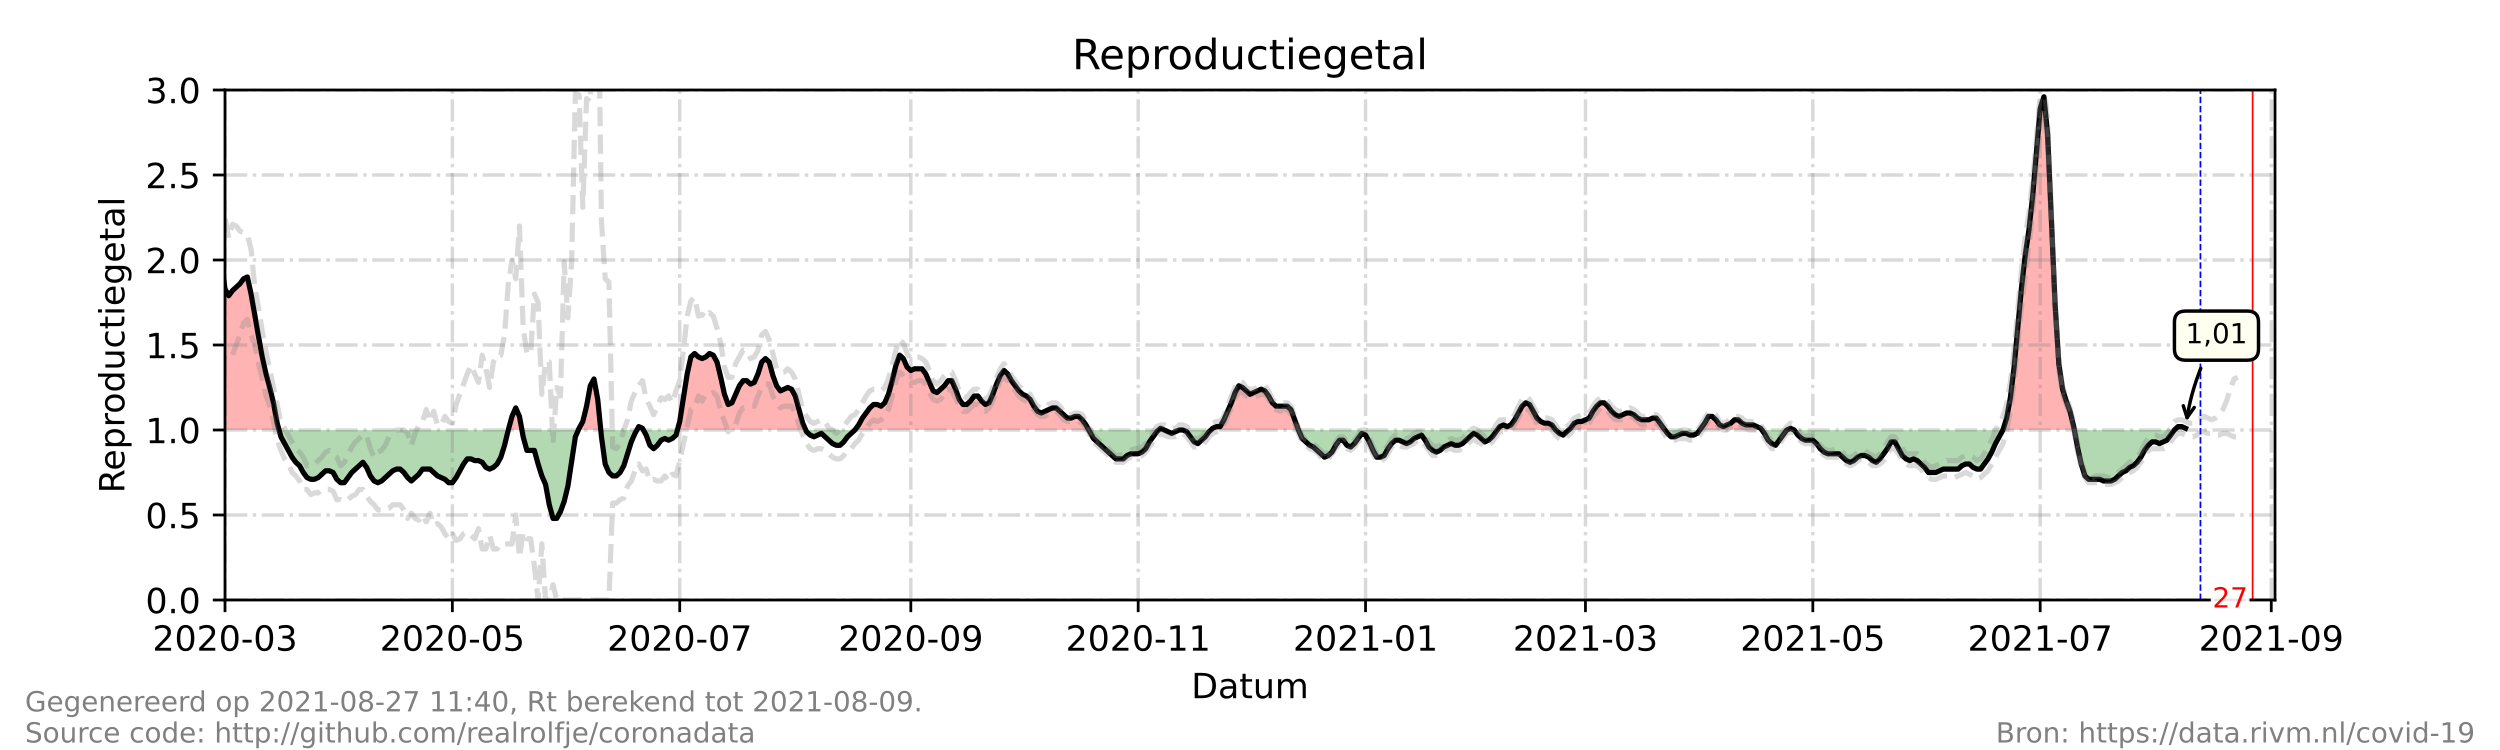 <?xml version="1.0" encoding="utf-8" standalone="no"?>
<!DOCTYPE svg PUBLIC "-//W3C//DTD SVG 1.1//EN"
  "http://www.w3.org/Graphics/SVG/1.1/DTD/svg11.dtd">
<!-- Created with matplotlib (https://matplotlib.org/) -->
<svg height="216pt" version="1.1" viewBox="0 0 720 216" width="720pt" xmlns="http://www.w3.org/2000/svg" xmlns:xlink="http://www.w3.org/1999/xlink">
 <defs>
  <style type="text/css">*{stroke-linecap:butt;stroke-linejoin:round;}</style>
 </defs>
 <g id="figure_1">
  <g id="patch_1">
   <path d="M 0 216 
L 720 216 
L 720 0 
L 0 0 
z
" style="fill:#ffffff;"/>
  </g>
  <g id="axes_1">
   <g id="patch_2">
    <path d="M 64.8 172.8 
L 655.2 172.8 
L 655.2 25.92 
L 64.8 25.92 
z
" style="fill:#ffffff;"/>
   </g>
   <g id="PolyCollection_1">
    <path clip-path="url(#p38428a13fc)" d="M 50.845 123.84 
L 50.845 123.84 
L 51.919 123.84 
L 52.992 123.84 
L 54.065 123.84 
L 55.139 123.84 
L 56.212 123.84 
L 57.286 123.84 
L 58.359 123.84 
L 59.433 123.84 
L 60.506 123.84 
L 61.58 123.84 
L 62.653 123.84 
L 63.727 123.84 
L 64.8 123.84 
L 65.873 123.84 
L 66.947 123.84 
L 68.02 123.84 
L 69.094 123.84 
L 70.167 123.84 
L 71.241 123.84 
L 72.314 123.84 
L 73.388 123.84 
L 74.461 123.84 
L 75.535 123.84 
L 76.608 123.84 
L 77.681 123.84 
L 78.755 123.84 
L 79.828 123.84 
L 80.365 123.84 
L 79.828 121.882 
L 78.755 116.006 
L 77.681 111.6 
L 76.608 107.683 
L 75.535 102.787 
L 74.461 96.912 
L 73.388 91.037 
L 72.314 84.672 
L 71.241 79.776 
L 70.167 80.266 
L 69.094 81.734 
L 68.02 82.714 
L 66.947 83.693 
L 65.873 85.162 
L 64.8 83.203 
L 63.727 75.37 
L 62.653 69.984 
L 61.58 71.942 
L 60.506 71.942 
L 59.433 67.536 
L 58.359 65.088 
L 57.286 66.067 
L 56.212 66.557 
L 55.139 73.411 
L 54.065 87.61 
L 52.992 94.954 
L 51.919 87.61 
L 50.845 78.307 
z
" style="fill:#ff0000;fill-opacity:0.3;"/>
    <path clip-path="url(#p38428a13fc)" d="M 146.383 123.84 
L 147.456 123.84 
L 148.529 123.84 
L 149.603 123.84 
L 150.319 123.84 
L 149.603 119.923 
L 148.529 117.475 
L 147.456 119.923 
z
" style="fill:#ff0000;fill-opacity:0.3;"/>
    <path clip-path="url(#p38428a13fc)" d="M 166.563 123.84 
L 166.778 123.84 
L 167.852 123.84 
L 168.925 123.84 
L 169.999 123.84 
L 171.072 123.84 
L 172.145 123.84 
L 173.024 123.84 
L 172.145 115.027 
L 171.072 109.152 
L 169.999 111.11 
L 168.925 116.986 
L 167.852 121.392 
L 166.778 123.35 
z
" style="fill:#ff0000;fill-opacity:0.3;"/>
    <path clip-path="url(#p38428a13fc)" d="M 183.417 123.84 
L 183.953 123.84 
L 185.027 123.84 
L 185.295 123.84 
L 185.027 123.35 
L 183.953 122.861 
z
" style="fill:#ff0000;fill-opacity:0.3;"/>
    <path clip-path="url(#p38428a13fc)" d="M 195.091 123.84 
L 195.761 123.84 
L 196.835 123.84 
L 197.908 123.84 
L 198.982 123.84 
L 200.055 123.84 
L 201.129 123.84 
L 202.202 123.84 
L 203.276 123.84 
L 204.349 123.84 
L 205.423 123.84 
L 206.496 123.84 
L 207.569 123.84 
L 208.643 123.84 
L 209.716 123.84 
L 210.79 123.84 
L 211.863 123.84 
L 212.937 123.84 
L 214.01 123.84 
L 215.084 123.84 
L 216.157 123.84 
L 217.231 123.84 
L 218.304 123.84 
L 219.377 123.84 
L 220.451 123.84 
L 221.524 123.84 
L 222.598 123.84 
L 223.671 123.84 
L 224.745 123.84 
L 225.818 123.84 
L 226.892 123.84 
L 227.965 123.84 
L 229.039 123.84 
L 230.112 123.84 
L 231.185 123.84 
L 232.044 123.84 
L 231.185 121.882 
L 230.112 117.965 
L 229.039 114.048 
L 227.965 112.09 
L 226.892 111.6 
L 225.818 112.09 
L 224.745 112.579 
L 223.671 111.11 
L 222.598 108.173 
L 221.524 104.256 
L 220.451 103.277 
L 219.377 104.256 
L 218.304 107.683 
L 217.231 110.131 
L 216.157 110.621 
L 215.084 109.642 
L 214.01 109.642 
L 212.937 111.11 
L 211.863 113.558 
L 210.79 116.006 
L 209.716 116.496 
L 208.643 113.558 
L 207.569 108.662 
L 206.496 104.256 
L 205.423 102.298 
L 204.349 101.808 
L 203.276 102.787 
L 202.202 103.277 
L 201.129 102.787 
L 200.055 101.808 
L 198.982 102.787 
L 197.908 107.683 
L 196.835 114.538 
L 195.761 121.392 
z
" style="fill:#ff0000;fill-opacity:0.3;"/>
    <path clip-path="url(#p38428a13fc)" d="M 246.214 123.84 
L 247.287 123.84 
L 248.361 123.84 
L 249.434 123.84 
L 250.508 123.84 
L 251.581 123.84 
L 252.655 123.84 
L 253.728 123.84 
L 254.801 123.84 
L 255.875 123.84 
L 256.948 123.84 
L 258.022 123.84 
L 259.095 123.84 
L 260.169 123.84 
L 261.242 123.84 
L 262.316 123.84 
L 263.389 123.84 
L 264.463 123.84 
L 265.536 123.84 
L 266.609 123.84 
L 267.683 123.84 
L 268.756 123.84 
L 269.83 123.84 
L 270.903 123.84 
L 271.977 123.84 
L 273.05 123.84 
L 274.124 123.84 
L 275.197 123.84 
L 276.271 123.84 
L 277.344 123.84 
L 278.417 123.84 
L 279.491 123.84 
L 280.564 123.84 
L 281.638 123.84 
L 282.711 123.84 
L 283.785 123.84 
L 284.858 123.84 
L 285.932 123.84 
L 287.005 123.84 
L 288.079 123.84 
L 289.152 123.84 
L 290.225 123.84 
L 291.299 123.84 
L 292.372 123.84 
L 293.446 123.84 
L 294.519 123.84 
L 295.593 123.84 
L 296.666 123.84 
L 297.74 123.84 
L 298.813 123.84 
L 299.887 123.84 
L 300.96 123.84 
L 302.033 123.84 
L 303.107 123.84 
L 304.18 123.84 
L 305.254 123.84 
L 306.327 123.84 
L 307.401 123.84 
L 308.474 123.84 
L 309.548 123.84 
L 310.621 123.84 
L 311.695 123.84 
L 312.768 123.84 
L 313.573 123.84 
L 312.768 122.371 
L 311.695 120.902 
L 310.621 119.923 
L 309.548 119.923 
L 308.474 120.413 
L 307.401 120.413 
L 306.327 119.434 
L 305.254 118.454 
L 304.18 117.475 
L 303.107 117.475 
L 302.033 117.965 
L 300.96 118.454 
L 299.887 118.944 
L 298.813 118.454 
L 297.74 116.986 
L 296.666 115.027 
L 295.593 114.048 
L 294.519 113.558 
L 293.446 112.579 
L 292.372 111.11 
L 291.299 109.642 
L 290.225 107.683 
L 289.152 106.704 
L 288.079 108.173 
L 287.005 110.621 
L 285.932 113.558 
L 284.858 116.006 
L 283.785 116.496 
L 282.711 115.517 
L 281.638 114.048 
L 280.564 114.048 
L 279.491 115.517 
L 278.417 116.496 
L 277.344 116.496 
L 276.271 115.027 
L 275.197 112.09 
L 274.124 109.642 
L 273.05 109.642 
L 271.977 111.11 
L 270.903 112.09 
L 269.83 113.069 
L 268.756 112.579 
L 267.683 110.131 
L 266.609 107.683 
L 265.536 106.214 
L 264.463 106.214 
L 263.389 106.214 
L 262.316 106.704 
L 261.242 105.725 
L 260.169 103.277 
L 259.095 102.298 
L 258.022 105.235 
L 256.948 109.642 
L 255.875 113.558 
L 254.801 116.006 
L 253.728 116.986 
L 252.655 116.496 
L 251.581 116.496 
L 250.508 117.475 
L 249.434 118.944 
L 248.361 120.413 
L 247.287 122.371 
z
" style="fill:#ff0000;fill-opacity:0.3;"/>
    <path clip-path="url(#p38428a13fc)" d="M 333.7 123.84 
L 334.237 123.84 
L 335.311 123.84 
L 334.237 123.35 
z
" style="fill:#ff0000;fill-opacity:0.3;"/>
    <path clip-path="url(#p38428a13fc)" d="M 348.729 123.84 
L 349.265 123.84 
L 350.339 123.84 
L 351.412 123.84 
L 352.486 123.84 
L 353.559 123.84 
L 354.633 123.84 
L 355.706 123.84 
L 356.78 123.84 
L 357.853 123.84 
L 358.927 123.84 
L 360 123.84 
L 361.073 123.84 
L 362.147 123.84 
L 363.22 123.84 
L 364.294 123.84 
L 365.367 123.84 
L 366.441 123.84 
L 367.514 123.84 
L 368.588 123.84 
L 369.661 123.84 
L 370.735 123.84 
L 371.808 123.84 
L 372.881 123.84 
L 373.955 123.84 
L 372.881 120.902 
L 371.808 117.965 
L 370.735 116.986 
L 369.661 116.986 
L 368.588 116.986 
L 367.514 116.986 
L 366.441 116.006 
L 365.367 114.048 
L 364.294 112.579 
L 363.22 112.09 
L 362.147 112.579 
L 361.073 113.069 
L 360 113.558 
L 358.927 112.579 
L 357.853 111.6 
L 356.78 111.11 
L 355.706 113.069 
L 354.633 116.006 
L 353.559 118.454 
L 352.486 120.902 
L 351.412 122.861 
L 350.339 122.861 
L 349.265 123.35 
z
" style="fill:#ff0000;fill-opacity:0.3;"/>
    <path clip-path="url(#p38428a13fc)" d="M 431.206 123.84 
L 431.921 123.84 
L 432.995 123.84 
L 434.068 123.84 
L 435.142 123.84 
L 436.215 123.84 
L 437.289 123.84 
L 438.362 123.84 
L 439.436 123.84 
L 440.509 123.84 
L 441.583 123.84 
L 442.656 123.84 
L 443.729 123.84 
L 444.803 123.84 
L 445.876 123.84 
L 446.95 123.84 
L 448.023 123.84 
L 446.95 122.371 
L 445.876 121.882 
L 444.803 121.882 
L 443.729 121.392 
L 442.656 120.413 
L 441.583 118.454 
L 440.509 116.496 
L 439.436 116.006 
L 438.362 116.986 
L 437.289 118.944 
L 436.215 120.902 
L 435.142 122.371 
L 434.068 122.861 
L 432.995 122.371 
L 431.921 122.861 
z
" style="fill:#ff0000;fill-opacity:0.3;"/>
    <path clip-path="url(#p38428a13fc)" d="M 451.78 123.84 
L 452.317 123.84 
L 453.391 123.84 
L 454.464 123.84 
L 455.537 123.84 
L 456.611 123.84 
L 457.684 123.84 
L 458.758 123.84 
L 459.831 123.84 
L 460.905 123.84 
L 461.978 123.84 
L 463.052 123.84 
L 464.125 123.84 
L 465.199 123.84 
L 466.272 123.84 
L 467.345 123.84 
L 468.419 123.84 
L 469.492 123.84 
L 470.566 123.84 
L 471.639 123.84 
L 472.713 123.84 
L 473.786 123.84 
L 474.86 123.84 
L 475.933 123.84 
L 477.007 123.84 
L 478.08 123.84 
L 479.153 123.84 
L 479.511 123.84 
L 479.153 123.35 
L 478.08 121.882 
L 477.007 120.413 
L 475.933 120.413 
L 474.86 120.902 
L 473.786 120.902 
L 472.713 120.902 
L 471.639 120.413 
L 470.566 119.434 
L 469.492 118.944 
L 468.419 118.944 
L 467.345 119.434 
L 466.272 119.923 
L 465.199 119.434 
L 464.125 118.454 
L 463.052 116.986 
L 461.978 116.006 
L 460.905 116.006 
L 459.831 116.986 
L 458.758 118.454 
L 457.684 120.413 
L 456.611 120.902 
L 455.537 121.392 
L 454.464 121.392 
L 453.391 121.882 
L 452.317 123.35 
z
" style="fill:#ff0000;fill-opacity:0.3;"/>
    <path clip-path="url(#p38428a13fc)" d="M 489.53 123.84 
L 489.888 123.84 
L 490.961 123.84 
L 492.035 123.84 
L 493.108 123.84 
L 494.182 123.84 
L 495.255 123.84 
L 496.329 123.84 
L 497.402 123.84 
L 498.476 123.84 
L 499.549 123.84 
L 500.623 123.84 
L 501.696 123.84 
L 502.769 123.84 
L 503.843 123.84 
L 504.916 123.84 
L 505.99 123.84 
L 507.063 123.84 
L 507.421 123.84 
L 507.063 123.35 
L 505.99 122.861 
L 504.916 122.371 
L 503.843 122.371 
L 502.769 122.371 
L 501.696 121.882 
L 500.623 120.902 
L 499.549 120.902 
L 498.476 121.882 
L 497.402 122.371 
L 496.329 122.861 
L 495.255 122.371 
L 494.182 120.902 
L 493.108 119.923 
L 492.035 119.923 
L 490.961 121.882 
L 489.888 123.35 
z
" style="fill:#ff0000;fill-opacity:0.3;"/>
    <path clip-path="url(#p38428a13fc)" d="M 514.577 123.84 
L 515.651 123.84 
L 516.724 123.84 
L 515.651 123.35 
z
" style="fill:#ff0000;fill-opacity:0.3;"/>
    <path clip-path="url(#p38428a13fc)" d="M 576.838 123.84 
L 577.911 123.84 
L 578.985 123.84 
L 580.058 123.84 
L 581.132 123.84 
L 582.205 123.84 
L 583.279 123.84 
L 584.352 123.84 
L 585.425 123.84 
L 586.499 123.84 
L 587.572 123.84 
L 588.646 123.84 
L 589.719 123.84 
L 590.793 123.84 
L 591.866 123.84 
L 592.94 123.84 
L 594.013 123.84 
L 595.087 123.84 
L 596.16 123.84 
L 597.233 123.84 
L 597.412 123.84 
L 597.233 122.861 
L 596.16 118.454 
L 595.087 115.517 
L 594.013 112.09 
L 592.94 104.746 
L 591.866 87.61 
L 590.793 62.15 
L 589.719 38.65 
L 588.646 27.878 
L 587.572 31.306 
L 586.499 43.546 
L 585.425 56.275 
L 584.352 66.067 
L 583.279 73.411 
L 582.205 82.714 
L 581.132 94.464 
L 580.058 105.725 
L 578.985 114.538 
L 577.911 120.413 
z
" style="fill:#ff0000;fill-opacity:0.3;"/>
    <path clip-path="url(#p38428a13fc)" d="M 626.217 123.84 
L 627.29 123.84 
L 628.364 123.84 
L 629.437 123.84 
L 629.437 123.84 
L 629.437 123.35 
L 628.364 122.861 
L 627.29 122.861 
z
" style="fill:#ff0000;fill-opacity:0.3;"/>
   </g>
   <g id="PolyCollection_2">
    <path clip-path="url(#p38428a13fc)" d="M 80.365 123.84 
L 80.902 123.84 
L 81.975 123.84 
L 83.049 123.84 
L 84.122 123.84 
L 85.196 123.84 
L 86.269 123.84 
L 87.343 123.84 
L 88.416 123.84 
L 89.489 123.84 
L 90.563 123.84 
L 91.636 123.84 
L 92.71 123.84 
L 93.783 123.84 
L 94.857 123.84 
L 95.93 123.84 
L 97.004 123.84 
L 98.077 123.84 
L 99.151 123.84 
L 100.224 123.84 
L 101.297 123.84 
L 102.371 123.84 
L 103.444 123.84 
L 104.518 123.84 
L 105.591 123.84 
L 106.665 123.84 
L 107.738 123.84 
L 108.812 123.84 
L 109.885 123.84 
L 110.959 123.84 
L 112.032 123.84 
L 113.105 123.84 
L 114.179 123.84 
L 115.252 123.84 
L 116.326 123.84 
L 117.399 123.84 
L 118.473 123.84 
L 119.546 123.84 
L 120.62 123.84 
L 121.693 123.84 
L 122.767 123.84 
L 123.84 123.84 
L 124.913 123.84 
L 125.987 123.84 
L 127.06 123.84 
L 128.134 123.84 
L 129.207 123.84 
L 130.281 123.84 
L 131.354 123.84 
L 132.428 123.84 
L 133.501 123.84 
L 134.575 123.84 
L 135.648 123.84 
L 136.721 123.84 
L 137.795 123.84 
L 138.868 123.84 
L 139.942 123.84 
L 141.015 123.84 
L 142.089 123.84 
L 143.162 123.84 
L 144.236 123.84 
L 145.309 123.84 
L 146.383 123.84 
L 146.383 123.84 
L 146.383 123.84 
L 145.309 128.246 
L 144.236 131.674 
L 143.162 133.632 
L 142.089 134.611 
L 141.015 135.101 
L 139.942 134.611 
L 138.868 133.142 
L 137.795 132.653 
L 136.721 132.653 
L 135.648 132.163 
L 134.575 132.163 
L 133.501 133.632 
L 132.428 135.59 
L 131.354 137.549 
L 130.281 139.018 
L 129.207 139.018 
L 128.134 138.038 
L 127.06 137.549 
L 125.987 137.059 
L 124.913 136.08 
L 123.84 135.101 
L 122.767 135.101 
L 121.693 135.101 
L 120.62 136.57 
L 119.546 137.549 
L 118.473 138.528 
L 117.399 137.549 
L 116.326 136.08 
L 115.252 135.101 
L 114.179 135.101 
L 113.105 135.59 
L 112.032 136.57 
L 110.959 137.549 
L 109.885 138.528 
L 108.812 139.018 
L 107.738 138.528 
L 106.665 137.059 
L 105.591 134.611 
L 104.518 133.142 
L 103.444 134.122 
L 102.371 135.101 
L 101.297 136.08 
L 100.224 137.549 
L 99.151 139.018 
L 98.077 139.018 
L 97.004 138.038 
L 95.93 136.08 
L 94.857 135.59 
L 93.783 135.59 
L 92.71 136.57 
L 91.636 137.549 
L 90.563 138.038 
L 89.489 138.038 
L 88.416 137.549 
L 87.343 136.08 
L 86.269 134.122 
L 85.196 133.142 
L 84.122 131.674 
L 83.049 129.715 
L 81.975 127.757 
L 80.902 125.798 
z
" style="fill:#008000;fill-opacity:0.3;"/>
    <path clip-path="url(#p38428a13fc)" d="M 150.319 123.84 
L 150.676 123.84 
L 151.75 123.84 
L 152.823 123.84 
L 153.897 123.84 
L 154.97 123.84 
L 156.044 123.84 
L 157.117 123.84 
L 158.191 123.84 
L 159.264 123.84 
L 160.337 123.84 
L 161.411 123.84 
L 162.484 123.84 
L 163.558 123.84 
L 164.631 123.84 
L 165.705 123.84 
L 166.563 123.84 
L 165.705 125.798 
L 164.631 132.653 
L 163.558 139.997 
L 162.484 144.403 
L 161.411 147.341 
L 160.337 149.299 
L 159.264 149.299 
L 158.191 145.382 
L 157.117 139.507 
L 156.044 137.059 
L 154.97 133.632 
L 153.897 129.715 
L 152.823 129.715 
L 151.75 129.715 
L 150.676 125.798 
z
" style="fill:#008000;fill-opacity:0.3;"/>
    <path clip-path="url(#p38428a13fc)" d="M 173.024 123.84 
L 173.219 123.84 
L 174.292 123.84 
L 175.366 123.84 
L 176.439 123.84 
L 177.513 123.84 
L 178.586 123.84 
L 179.66 123.84 
L 180.733 123.84 
L 181.807 123.84 
L 182.88 123.84 
L 183.417 123.84 
L 182.88 124.819 
L 181.807 127.267 
L 180.733 130.694 
L 179.66 134.122 
L 178.586 136.08 
L 177.513 137.059 
L 176.439 137.059 
L 175.366 136.08 
L 174.292 133.632 
L 173.219 125.798 
z
" style="fill:#008000;fill-opacity:0.3;"/>
    <path clip-path="url(#p38428a13fc)" d="M 185.295 123.84 
L 186.1 123.84 
L 187.174 123.84 
L 188.247 123.84 
L 189.321 123.84 
L 190.394 123.84 
L 191.468 123.84 
L 192.541 123.84 
L 193.615 123.84 
L 194.688 123.84 
L 195.091 123.84 
L 194.688 125.309 
L 193.615 126.288 
L 192.541 126.778 
L 191.468 126.288 
L 190.394 126.778 
L 189.321 128.246 
L 188.247 129.226 
L 187.174 128.246 
L 186.1 125.309 
z
" style="fill:#008000;fill-opacity:0.3;"/>
    <path clip-path="url(#p38428a13fc)" d="M 232.044 123.84 
L 232.259 123.84 
L 233.332 123.84 
L 234.406 123.84 
L 235.479 123.84 
L 236.553 123.84 
L 237.626 123.84 
L 238.7 123.84 
L 239.773 123.84 
L 240.847 123.84 
L 241.92 123.84 
L 242.993 123.84 
L 244.067 123.84 
L 245.14 123.84 
L 246.214 123.84 
L 246.214 123.84 
L 246.214 123.84 
L 245.14 124.819 
L 244.067 125.798 
L 242.993 127.267 
L 241.92 128.246 
L 240.847 128.246 
L 239.773 127.757 
L 238.7 126.778 
L 237.626 125.798 
L 236.553 124.819 
L 235.479 125.309 
L 234.406 125.798 
L 233.332 125.309 
L 232.259 124.33 
z
" style="fill:#008000;fill-opacity:0.3;"/>
    <path clip-path="url(#p38428a13fc)" d="M 313.573 123.84 
L 313.841 123.84 
L 314.915 123.84 
L 315.988 123.84 
L 317.062 123.84 
L 318.135 123.84 
L 319.209 123.84 
L 320.282 123.84 
L 321.356 123.84 
L 322.429 123.84 
L 323.503 123.84 
L 324.576 123.84 
L 325.649 123.84 
L 326.723 123.84 
L 327.796 123.84 
L 328.87 123.84 
L 329.943 123.84 
L 331.017 123.84 
L 332.09 123.84 
L 333.164 123.84 
L 333.7 123.84 
L 333.164 124.33 
L 332.09 125.798 
L 331.017 127.267 
L 329.943 129.226 
L 328.87 130.205 
L 327.796 130.694 
L 326.723 130.694 
L 325.649 130.694 
L 324.576 131.184 
L 323.503 132.163 
L 322.429 132.163 
L 321.356 132.163 
L 320.282 131.184 
L 319.209 130.205 
L 318.135 129.226 
L 317.062 128.246 
L 315.988 127.267 
L 314.915 126.288 
L 313.841 124.33 
z
" style="fill:#008000;fill-opacity:0.3;"/>
    <path clip-path="url(#p38428a13fc)" d="M 335.311 123.84 
L 335.311 123.84 
L 336.384 123.84 
L 337.457 123.84 
L 338.531 123.84 
L 339.604 123.84 
L 340.678 123.84 
L 341.751 123.84 
L 342.825 123.84 
L 343.898 123.84 
L 344.972 123.84 
L 346.045 123.84 
L 347.119 123.84 
L 348.192 123.84 
L 348.729 123.84 
L 348.192 124.33 
L 347.119 125.798 
L 346.045 126.778 
L 344.972 127.757 
L 343.898 127.267 
L 342.825 125.798 
L 341.751 124.33 
L 340.678 123.84 
L 339.604 123.84 
L 338.531 124.33 
L 337.457 124.819 
L 336.384 124.33 
L 335.311 123.84 
z
" style="fill:#008000;fill-opacity:0.3;"/>
    <path clip-path="url(#p38428a13fc)" d="M 373.955 123.84 
L 373.955 123.84 
L 375.028 123.84 
L 376.102 123.84 
L 377.175 123.84 
L 378.249 123.84 
L 379.322 123.84 
L 380.396 123.84 
L 381.469 123.84 
L 382.543 123.84 
L 383.616 123.84 
L 384.689 123.84 
L 385.763 123.84 
L 386.836 123.84 
L 387.91 123.84 
L 388.983 123.84 
L 390.057 123.84 
L 391.13 123.84 
L 392.204 123.84 
L 393.277 123.84 
L 394.351 123.84 
L 395.424 123.84 
L 396.497 123.84 
L 397.571 123.84 
L 398.644 123.84 
L 399.718 123.84 
L 400.791 123.84 
L 401.865 123.84 
L 402.938 123.84 
L 404.012 123.84 
L 405.085 123.84 
L 406.159 123.84 
L 407.232 123.84 
L 408.305 123.84 
L 409.379 123.84 
L 410.452 123.84 
L 411.526 123.84 
L 412.599 123.84 
L 413.673 123.84 
L 414.746 123.84 
L 415.82 123.84 
L 416.893 123.84 
L 417.967 123.84 
L 419.04 123.84 
L 420.113 123.84 
L 421.187 123.84 
L 422.26 123.84 
L 423.334 123.84 
L 424.407 123.84 
L 425.481 123.84 
L 426.554 123.84 
L 427.628 123.84 
L 428.701 123.84 
L 429.775 123.84 
L 430.848 123.84 
L 431.206 123.84 
L 430.848 124.33 
L 429.775 125.798 
L 428.701 126.778 
L 427.628 127.267 
L 426.554 126.288 
L 425.481 125.309 
L 424.407 124.819 
L 423.334 125.798 
L 422.26 126.778 
L 421.187 127.757 
L 420.113 128.246 
L 419.04 128.246 
L 417.967 127.757 
L 416.893 128.246 
L 415.82 128.736 
L 414.746 129.715 
L 413.673 130.205 
L 412.599 129.715 
L 411.526 128.736 
L 410.452 126.778 
L 409.379 125.309 
L 408.305 125.798 
L 407.232 126.288 
L 406.159 127.267 
L 405.085 127.757 
L 404.012 127.267 
L 402.938 126.778 
L 401.865 126.778 
L 400.791 127.757 
L 399.718 129.226 
L 398.644 131.184 
L 397.571 131.674 
L 396.497 131.674 
L 395.424 129.715 
L 394.351 127.267 
L 393.277 125.309 
L 392.204 124.819 
L 391.13 126.288 
L 390.057 127.757 
L 388.983 128.736 
L 387.91 128.246 
L 386.836 126.778 
L 385.763 126.778 
L 384.689 128.246 
L 383.616 130.205 
L 382.543 131.184 
L 381.469 131.674 
L 380.396 130.694 
L 379.322 129.715 
L 378.249 128.736 
L 377.175 128.246 
L 376.102 127.267 
L 375.028 126.288 
L 373.955 123.84 
z
" style="fill:#008000;fill-opacity:0.3;"/>
    <path clip-path="url(#p38428a13fc)" d="M 448.023 123.84 
L 448.023 123.84 
L 449.097 123.84 
L 450.17 123.84 
L 451.244 123.84 
L 451.78 123.84 
L 451.244 124.33 
L 450.17 125.309 
L 449.097 124.819 
L 448.023 123.84 
z
" style="fill:#008000;fill-opacity:0.3;"/>
    <path clip-path="url(#p38428a13fc)" d="M 479.511 123.84 
L 480.227 123.84 
L 481.3 123.84 
L 482.374 123.84 
L 483.447 123.84 
L 484.521 123.84 
L 485.594 123.84 
L 486.668 123.84 
L 487.741 123.84 
L 488.815 123.84 
L 489.53 123.84 
L 488.815 124.819 
L 487.741 125.309 
L 486.668 125.309 
L 485.594 124.819 
L 484.521 124.819 
L 483.447 125.309 
L 482.374 125.798 
L 481.3 125.798 
L 480.227 124.819 
z
" style="fill:#008000;fill-opacity:0.3;"/>
    <path clip-path="url(#p38428a13fc)" d="M 507.421 123.84 
L 508.137 123.84 
L 509.21 123.84 
L 510.284 123.84 
L 511.357 123.84 
L 512.431 123.84 
L 513.504 123.84 
L 514.577 123.84 
L 514.577 123.84 
L 514.577 123.84 
L 513.504 125.309 
L 512.431 126.778 
L 511.357 128.246 
L 510.284 127.757 
L 509.21 126.778 
L 508.137 124.819 
z
" style="fill:#008000;fill-opacity:0.3;"/>
    <path clip-path="url(#p38428a13fc)" d="M 516.724 123.84 
L 516.724 123.84 
L 517.798 123.84 
L 518.871 123.84 
L 519.945 123.84 
L 521.018 123.84 
L 522.092 123.84 
L 523.165 123.84 
L 524.239 123.84 
L 525.312 123.84 
L 526.385 123.84 
L 527.459 123.84 
L 528.532 123.84 
L 529.606 123.84 
L 530.679 123.84 
L 531.753 123.84 
L 532.826 123.84 
L 533.9 123.84 
L 534.973 123.84 
L 536.047 123.84 
L 537.12 123.84 
L 538.193 123.84 
L 539.267 123.84 
L 540.34 123.84 
L 541.414 123.84 
L 542.487 123.84 
L 543.561 123.84 
L 544.634 123.84 
L 545.708 123.84 
L 546.781 123.84 
L 547.855 123.84 
L 548.928 123.84 
L 550.001 123.84 
L 551.075 123.84 
L 552.148 123.84 
L 553.222 123.84 
L 554.295 123.84 
L 555.369 123.84 
L 556.442 123.84 
L 557.516 123.84 
L 558.589 123.84 
L 559.663 123.84 
L 560.736 123.84 
L 561.809 123.84 
L 562.883 123.84 
L 563.956 123.84 
L 565.03 123.84 
L 566.103 123.84 
L 567.177 123.84 
L 568.25 123.84 
L 569.324 123.84 
L 570.397 123.84 
L 571.471 123.84 
L 572.544 123.84 
L 573.617 123.84 
L 574.691 123.84 
L 575.764 123.84 
L 576.838 123.84 
L 576.838 123.84 
L 576.838 123.84 
L 575.764 125.798 
L 574.691 127.757 
L 573.617 130.205 
L 572.544 132.163 
L 571.471 133.632 
L 570.397 135.101 
L 569.324 135.101 
L 568.25 134.611 
L 567.177 133.632 
L 566.103 133.632 
L 565.03 134.122 
L 563.956 135.101 
L 562.883 135.101 
L 561.809 135.101 
L 560.736 135.101 
L 559.663 135.101 
L 558.589 135.59 
L 557.516 136.08 
L 556.442 136.08 
L 555.369 136.08 
L 554.295 134.611 
L 553.222 133.632 
L 552.148 132.653 
L 551.075 132.163 
L 550.001 132.653 
L 548.928 132.163 
L 547.855 131.184 
L 546.781 129.226 
L 545.708 127.267 
L 544.634 127.267 
L 543.561 129.226 
L 542.487 130.694 
L 541.414 132.163 
L 540.34 133.142 
L 539.267 132.653 
L 538.193 131.674 
L 537.12 131.184 
L 536.047 131.184 
L 534.973 131.674 
L 533.9 132.653 
L 532.826 133.142 
L 531.753 132.653 
L 530.679 131.674 
L 529.606 130.694 
L 528.532 130.694 
L 527.459 130.694 
L 526.385 130.694 
L 525.312 130.205 
L 524.239 129.226 
L 523.165 127.757 
L 522.092 126.778 
L 521.018 126.778 
L 519.945 126.778 
L 518.871 126.288 
L 517.798 125.309 
L 516.724 123.84 
z
" style="fill:#008000;fill-opacity:0.3;"/>
    <path clip-path="url(#p38428a13fc)" d="M 597.412 123.84 
L 598.307 123.84 
L 599.38 123.84 
L 600.454 123.84 
L 601.527 123.84 
L 602.601 123.84 
L 603.674 123.84 
L 604.748 123.84 
L 605.821 123.84 
L 606.895 123.84 
L 607.968 123.84 
L 609.041 123.84 
L 610.115 123.84 
L 611.188 123.84 
L 612.262 123.84 
L 613.335 123.84 
L 614.409 123.84 
L 615.482 123.84 
L 616.556 123.84 
L 617.629 123.84 
L 618.703 123.84 
L 619.776 123.84 
L 620.849 123.84 
L 621.923 123.84 
L 622.996 123.84 
L 624.07 123.84 
L 625.143 123.84 
L 626.217 123.84 
L 626.217 123.84 
L 626.217 123.84 
L 625.143 125.309 
L 624.07 126.778 
L 622.996 127.267 
L 621.923 127.757 
L 620.849 127.267 
L 619.776 127.267 
L 618.703 128.246 
L 617.629 129.715 
L 616.556 131.674 
L 615.482 133.142 
L 614.409 134.122 
L 613.335 134.611 
L 612.262 135.59 
L 611.188 136.08 
L 610.115 137.059 
L 609.041 138.038 
L 607.968 138.528 
L 606.895 138.528 
L 605.821 138.528 
L 604.748 138.038 
L 603.674 138.038 
L 602.601 138.038 
L 601.527 138.038 
L 600.454 137.059 
L 599.38 133.632 
L 598.307 128.736 
z
" style="fill:#008000;fill-opacity:0.3;"/>
   </g>
   <g id="matplotlib.axis_1">
    <g id="xtick_1">
     <g id="line2d_1">
      <path clip-path="url(#p38428a13fc)" d="M 64.8 172.8 
L 64.8 25.92 
" style="fill:none;stroke:#808080;stroke-dasharray:6.4,1.6,1,1.6;stroke-dashoffset:0;stroke-opacity:0.3;"/>
     </g>
     <g id="line2d_2">
      <defs>
       <path d="M 0 0 
L 0 3.5 
" id="mc6ba38cce5" style="stroke:#000000;stroke-width:0.8;"/>
      </defs>
      <g>
       <use style="stroke:#000000;stroke-width:0.8;" x="64.8" xlink:href="#mc6ba38cce5" y="172.8"/>
      </g>
     </g>
     <g id="text_1">
      <!-- 2020-03 -->
      <g transform="translate(43.909 187.398)scale(0.1 -0.1)">
       <defs>
        <path d="M 19.188 8.297 
L 53.609 8.297 
L 53.609 0 
L 7.328 0 
L 7.328 8.297 
Q 12.938 14.109 22.625 23.891 
Q 32.328 33.688 34.812 36.531 
Q 39.547 41.844 41.422 45.531 
Q 43.312 49.219 43.312 52.781 
Q 43.312 58.594 39.234 62.25 
Q 35.156 65.922 28.609 65.922 
Q 23.969 65.922 18.812 64.312 
Q 13.672 62.703 7.812 59.422 
L 7.812 69.391 
Q 13.766 71.781 18.938 73 
Q 24.125 74.219 28.422 74.219 
Q 39.75 74.219 46.484 68.547 
Q 53.219 62.891 53.219 53.422 
Q 53.219 48.922 51.531 44.891 
Q 49.859 40.875 45.406 35.406 
Q 44.188 33.984 37.641 27.219 
Q 31.109 20.453 19.188 8.297 
z
" id="DejaVuSans-50"/>
        <path d="M 31.781 66.406 
Q 24.172 66.406 20.328 58.906 
Q 16.5 51.422 16.5 36.375 
Q 16.5 21.391 20.328 13.891 
Q 24.172 6.391 31.781 6.391 
Q 39.453 6.391 43.281 13.891 
Q 47.125 21.391 47.125 36.375 
Q 47.125 51.422 43.281 58.906 
Q 39.453 66.406 31.781 66.406 
z
M 31.781 74.219 
Q 44.047 74.219 50.516 64.516 
Q 56.984 54.828 56.984 36.375 
Q 56.984 17.969 50.516 8.266 
Q 44.047 -1.422 31.781 -1.422 
Q 19.531 -1.422 13.062 8.266 
Q 6.594 17.969 6.594 36.375 
Q 6.594 54.828 13.062 64.516 
Q 19.531 74.219 31.781 74.219 
z
" id="DejaVuSans-48"/>
        <path d="M 4.891 31.391 
L 31.203 31.391 
L 31.203 23.391 
L 4.891 23.391 
z
" id="DejaVuSans-45"/>
        <path d="M 40.578 39.312 
Q 47.656 37.797 51.625 33 
Q 55.609 28.219 55.609 21.188 
Q 55.609 10.406 48.188 4.484 
Q 40.766 -1.422 27.094 -1.422 
Q 22.516 -1.422 17.656 -0.516 
Q 12.797 0.391 7.625 2.203 
L 7.625 11.719 
Q 11.719 9.328 16.594 8.109 
Q 21.484 6.891 26.812 6.891 
Q 36.078 6.891 40.938 10.547 
Q 45.797 14.203 45.797 21.188 
Q 45.797 27.641 41.281 31.266 
Q 36.766 34.906 28.719 34.906 
L 20.219 34.906 
L 20.219 43.016 
L 29.109 43.016 
Q 36.375 43.016 40.234 45.922 
Q 44.094 48.828 44.094 54.297 
Q 44.094 59.906 40.109 62.906 
Q 36.141 65.922 28.719 65.922 
Q 24.656 65.922 20.016 65.031 
Q 15.375 64.156 9.812 62.312 
L 9.812 71.094 
Q 15.438 72.656 20.344 73.438 
Q 25.25 74.219 29.594 74.219 
Q 40.828 74.219 47.359 69.109 
Q 53.906 64.016 53.906 55.328 
Q 53.906 49.266 50.438 45.094 
Q 46.969 40.922 40.578 39.312 
z
" id="DejaVuSans-51"/>
       </defs>
       <use xlink:href="#DejaVuSans-50"/>
       <use x="63.623" xlink:href="#DejaVuSans-48"/>
       <use x="127.246" xlink:href="#DejaVuSans-50"/>
       <use x="190.869" xlink:href="#DejaVuSans-48"/>
       <use x="254.492" xlink:href="#DejaVuSans-45"/>
       <use x="290.576" xlink:href="#DejaVuSans-48"/>
       <use x="354.199" xlink:href="#DejaVuSans-51"/>
      </g>
     </g>
    </g>
    <g id="xtick_2">
     <g id="line2d_3">
      <path clip-path="url(#p38428a13fc)" d="M 130.281 172.8 
L 130.281 25.92 
" style="fill:none;stroke:#808080;stroke-dasharray:6.4,1.6,1,1.6;stroke-dashoffset:0;stroke-opacity:0.3;"/>
     </g>
     <g id="line2d_4">
      <g>
       <use style="stroke:#000000;stroke-width:0.8;" x="130.281" xlink:href="#mc6ba38cce5" y="172.8"/>
      </g>
     </g>
     <g id="text_2">
      <!-- 2020-05 -->
      <g transform="translate(109.389 187.398)scale(0.1 -0.1)">
       <defs>
        <path d="M 10.797 72.906 
L 49.516 72.906 
L 49.516 64.594 
L 19.828 64.594 
L 19.828 46.734 
Q 21.969 47.469 24.109 47.828 
Q 26.266 48.188 28.422 48.188 
Q 40.625 48.188 47.75 41.5 
Q 54.891 34.812 54.891 23.391 
Q 54.891 11.625 47.562 5.094 
Q 40.234 -1.422 26.906 -1.422 
Q 22.312 -1.422 17.547 -0.641 
Q 12.797 0.141 7.719 1.703 
L 7.719 11.625 
Q 12.109 9.234 16.797 8.062 
Q 21.484 6.891 26.703 6.891 
Q 35.156 6.891 40.078 11.328 
Q 45.016 15.766 45.016 23.391 
Q 45.016 31 40.078 35.438 
Q 35.156 39.891 26.703 39.891 
Q 22.75 39.891 18.812 39.016 
Q 14.891 38.141 10.797 36.281 
z
" id="DejaVuSans-53"/>
       </defs>
       <use xlink:href="#DejaVuSans-50"/>
       <use x="63.623" xlink:href="#DejaVuSans-48"/>
       <use x="127.246" xlink:href="#DejaVuSans-50"/>
       <use x="190.869" xlink:href="#DejaVuSans-48"/>
       <use x="254.492" xlink:href="#DejaVuSans-45"/>
       <use x="290.576" xlink:href="#DejaVuSans-48"/>
       <use x="354.199" xlink:href="#DejaVuSans-53"/>
      </g>
     </g>
    </g>
    <g id="xtick_3">
     <g id="line2d_5">
      <path clip-path="url(#p38428a13fc)" d="M 195.761 172.8 
L 195.761 25.92 
" style="fill:none;stroke:#808080;stroke-dasharray:6.4,1.6,1,1.6;stroke-dashoffset:0;stroke-opacity:0.3;"/>
     </g>
     <g id="line2d_6">
      <g>
       <use style="stroke:#000000;stroke-width:0.8;" x="195.761" xlink:href="#mc6ba38cce5" y="172.8"/>
      </g>
     </g>
     <g id="text_3">
      <!-- 2020-07 -->
      <g transform="translate(174.87 187.398)scale(0.1 -0.1)">
       <defs>
        <path d="M 8.203 72.906 
L 55.078 72.906 
L 55.078 68.703 
L 28.609 0 
L 18.312 0 
L 43.219 64.594 
L 8.203 64.594 
z
" id="DejaVuSans-55"/>
       </defs>
       <use xlink:href="#DejaVuSans-50"/>
       <use x="63.623" xlink:href="#DejaVuSans-48"/>
       <use x="127.246" xlink:href="#DejaVuSans-50"/>
       <use x="190.869" xlink:href="#DejaVuSans-48"/>
       <use x="254.492" xlink:href="#DejaVuSans-45"/>
       <use x="290.576" xlink:href="#DejaVuSans-48"/>
       <use x="354.199" xlink:href="#DejaVuSans-55"/>
      </g>
     </g>
    </g>
    <g id="xtick_4">
     <g id="line2d_7">
      <path clip-path="url(#p38428a13fc)" d="M 262.316 172.8 
L 262.316 25.92 
" style="fill:none;stroke:#808080;stroke-dasharray:6.4,1.6,1,1.6;stroke-dashoffset:0;stroke-opacity:0.3;"/>
     </g>
     <g id="line2d_8">
      <g>
       <use style="stroke:#000000;stroke-width:0.8;" x="262.316" xlink:href="#mc6ba38cce5" y="172.8"/>
      </g>
     </g>
     <g id="text_4">
      <!-- 2020-09 -->
      <g transform="translate(241.424 187.398)scale(0.1 -0.1)">
       <defs>
        <path d="M 10.984 1.516 
L 10.984 10.5 
Q 14.703 8.734 18.5 7.812 
Q 22.312 6.891 25.984 6.891 
Q 35.75 6.891 40.891 13.453 
Q 46.047 20.016 46.781 33.406 
Q 43.953 29.203 39.594 26.953 
Q 35.25 24.703 29.984 24.703 
Q 19.047 24.703 12.672 31.312 
Q 6.297 37.938 6.297 49.422 
Q 6.297 60.641 12.938 67.422 
Q 19.578 74.219 30.609 74.219 
Q 43.266 74.219 49.922 64.516 
Q 56.594 54.828 56.594 36.375 
Q 56.594 19.141 48.406 8.859 
Q 40.234 -1.422 26.422 -1.422 
Q 22.703 -1.422 18.891 -0.688 
Q 15.094 0.047 10.984 1.516 
z
M 30.609 32.422 
Q 37.25 32.422 41.125 36.953 
Q 45.016 41.5 45.016 49.422 
Q 45.016 57.281 41.125 61.844 
Q 37.25 66.406 30.609 66.406 
Q 23.969 66.406 20.094 61.844 
Q 16.219 57.281 16.219 49.422 
Q 16.219 41.5 20.094 36.953 
Q 23.969 32.422 30.609 32.422 
z
" id="DejaVuSans-57"/>
       </defs>
       <use xlink:href="#DejaVuSans-50"/>
       <use x="63.623" xlink:href="#DejaVuSans-48"/>
       <use x="127.246" xlink:href="#DejaVuSans-50"/>
       <use x="190.869" xlink:href="#DejaVuSans-48"/>
       <use x="254.492" xlink:href="#DejaVuSans-45"/>
       <use x="290.576" xlink:href="#DejaVuSans-48"/>
       <use x="354.199" xlink:href="#DejaVuSans-57"/>
      </g>
     </g>
    </g>
    <g id="xtick_5">
     <g id="line2d_9">
      <path clip-path="url(#p38428a13fc)" d="M 327.796 172.8 
L 327.796 25.92 
" style="fill:none;stroke:#808080;stroke-dasharray:6.4,1.6,1,1.6;stroke-dashoffset:0;stroke-opacity:0.3;"/>
     </g>
     <g id="line2d_10">
      <g>
       <use style="stroke:#000000;stroke-width:0.8;" x="327.796" xlink:href="#mc6ba38cce5" y="172.8"/>
      </g>
     </g>
     <g id="text_5">
      <!-- 2020-11 -->
      <g transform="translate(306.905 187.398)scale(0.1 -0.1)">
       <defs>
        <path d="M 12.406 8.297 
L 28.516 8.297 
L 28.516 63.922 
L 10.984 60.406 
L 10.984 69.391 
L 28.422 72.906 
L 38.281 72.906 
L 38.281 8.297 
L 54.391 8.297 
L 54.391 0 
L 12.406 0 
z
" id="DejaVuSans-49"/>
       </defs>
       <use xlink:href="#DejaVuSans-50"/>
       <use x="63.623" xlink:href="#DejaVuSans-48"/>
       <use x="127.246" xlink:href="#DejaVuSans-50"/>
       <use x="190.869" xlink:href="#DejaVuSans-48"/>
       <use x="254.492" xlink:href="#DejaVuSans-45"/>
       <use x="290.576" xlink:href="#DejaVuSans-49"/>
       <use x="354.199" xlink:href="#DejaVuSans-49"/>
      </g>
     </g>
    </g>
    <g id="xtick_6">
     <g id="line2d_11">
      <path clip-path="url(#p38428a13fc)" d="M 393.277 172.8 
L 393.277 25.92 
" style="fill:none;stroke:#808080;stroke-dasharray:6.4,1.6,1,1.6;stroke-dashoffset:0;stroke-opacity:0.3;"/>
     </g>
     <g id="line2d_12">
      <g>
       <use style="stroke:#000000;stroke-width:0.8;" x="393.277" xlink:href="#mc6ba38cce5" y="172.8"/>
      </g>
     </g>
     <g id="text_6">
      <!-- 2021-01 -->
      <g transform="translate(372.386 187.398)scale(0.1 -0.1)">
       <use xlink:href="#DejaVuSans-50"/>
       <use x="63.623" xlink:href="#DejaVuSans-48"/>
       <use x="127.246" xlink:href="#DejaVuSans-50"/>
       <use x="190.869" xlink:href="#DejaVuSans-49"/>
       <use x="254.492" xlink:href="#DejaVuSans-45"/>
       <use x="290.576" xlink:href="#DejaVuSans-48"/>
       <use x="354.199" xlink:href="#DejaVuSans-49"/>
      </g>
     </g>
    </g>
    <g id="xtick_7">
     <g id="line2d_13">
      <path clip-path="url(#p38428a13fc)" d="M 456.611 172.8 
L 456.611 25.92 
" style="fill:none;stroke:#808080;stroke-dasharray:6.4,1.6,1,1.6;stroke-dashoffset:0;stroke-opacity:0.3;"/>
     </g>
     <g id="line2d_14">
      <g>
       <use style="stroke:#000000;stroke-width:0.8;" x="456.611" xlink:href="#mc6ba38cce5" y="172.8"/>
      </g>
     </g>
     <g id="text_7">
      <!-- 2021-03 -->
      <g transform="translate(435.72 187.398)scale(0.1 -0.1)">
       <use xlink:href="#DejaVuSans-50"/>
       <use x="63.623" xlink:href="#DejaVuSans-48"/>
       <use x="127.246" xlink:href="#DejaVuSans-50"/>
       <use x="190.869" xlink:href="#DejaVuSans-49"/>
       <use x="254.492" xlink:href="#DejaVuSans-45"/>
       <use x="290.576" xlink:href="#DejaVuSans-48"/>
       <use x="354.199" xlink:href="#DejaVuSans-51"/>
      </g>
     </g>
    </g>
    <g id="xtick_8">
     <g id="line2d_15">
      <path clip-path="url(#p38428a13fc)" d="M 522.092 172.8 
L 522.092 25.92 
" style="fill:none;stroke:#808080;stroke-dasharray:6.4,1.6,1,1.6;stroke-dashoffset:0;stroke-opacity:0.3;"/>
     </g>
     <g id="line2d_16">
      <g>
       <use style="stroke:#000000;stroke-width:0.8;" x="522.092" xlink:href="#mc6ba38cce5" y="172.8"/>
      </g>
     </g>
     <g id="text_8">
      <!-- 2021-05 -->
      <g transform="translate(501.2 187.398)scale(0.1 -0.1)">
       <use xlink:href="#DejaVuSans-50"/>
       <use x="63.623" xlink:href="#DejaVuSans-48"/>
       <use x="127.246" xlink:href="#DejaVuSans-50"/>
       <use x="190.869" xlink:href="#DejaVuSans-49"/>
       <use x="254.492" xlink:href="#DejaVuSans-45"/>
       <use x="290.576" xlink:href="#DejaVuSans-48"/>
       <use x="354.199" xlink:href="#DejaVuSans-53"/>
      </g>
     </g>
    </g>
    <g id="xtick_9">
     <g id="line2d_17">
      <path clip-path="url(#p38428a13fc)" d="M 587.572 172.8 
L 587.572 25.92 
" style="fill:none;stroke:#808080;stroke-dasharray:6.4,1.6,1,1.6;stroke-dashoffset:0;stroke-opacity:0.3;"/>
     </g>
     <g id="line2d_18">
      <g>
       <use style="stroke:#000000;stroke-width:0.8;" x="587.572" xlink:href="#mc6ba38cce5" y="172.8"/>
      </g>
     </g>
     <g id="text_9">
      <!-- 2021-07 -->
      <g transform="translate(566.681 187.398)scale(0.1 -0.1)">
       <use xlink:href="#DejaVuSans-50"/>
       <use x="63.623" xlink:href="#DejaVuSans-48"/>
       <use x="127.246" xlink:href="#DejaVuSans-50"/>
       <use x="190.869" xlink:href="#DejaVuSans-49"/>
       <use x="254.492" xlink:href="#DejaVuSans-45"/>
       <use x="290.576" xlink:href="#DejaVuSans-48"/>
       <use x="354.199" xlink:href="#DejaVuSans-55"/>
      </g>
     </g>
    </g>
    <g id="xtick_10">
     <g id="line2d_19">
      <path clip-path="url(#p38428a13fc)" d="M 654.127 172.8 
L 654.127 25.92 
" style="fill:none;stroke:#808080;stroke-dasharray:6.4,1.6,1,1.6;stroke-dashoffset:0;stroke-opacity:0.3;"/>
     </g>
     <g id="line2d_20">
      <g>
       <use style="stroke:#000000;stroke-width:0.8;" x="654.127" xlink:href="#mc6ba38cce5" y="172.8"/>
      </g>
     </g>
     <g id="text_10">
      <!-- 2021-09 -->
      <g transform="translate(633.235 187.398)scale(0.1 -0.1)">
       <use xlink:href="#DejaVuSans-50"/>
       <use x="63.623" xlink:href="#DejaVuSans-48"/>
       <use x="127.246" xlink:href="#DejaVuSans-50"/>
       <use x="190.869" xlink:href="#DejaVuSans-49"/>
       <use x="254.492" xlink:href="#DejaVuSans-45"/>
       <use x="290.576" xlink:href="#DejaVuSans-48"/>
       <use x="354.199" xlink:href="#DejaVuSans-57"/>
      </g>
     </g>
    </g>
    <g id="text_11">
     <!-- Datum -->
     <g transform="translate(343.087 201.077)scale(0.1 -0.1)">
      <defs>
       <path d="M 19.672 64.797 
L 19.672 8.109 
L 31.594 8.109 
Q 46.688 8.109 53.688 14.938 
Q 60.688 21.781 60.688 36.531 
Q 60.688 51.172 53.688 57.984 
Q 46.688 64.797 31.594 64.797 
z
M 9.812 72.906 
L 30.078 72.906 
Q 51.266 72.906 61.172 64.094 
Q 71.094 55.281 71.094 36.531 
Q 71.094 17.672 61.125 8.828 
Q 51.172 0 30.078 0 
L 9.812 0 
z
" id="DejaVuSans-68"/>
       <path d="M 34.281 27.484 
Q 23.391 27.484 19.188 25 
Q 14.984 22.516 14.984 16.5 
Q 14.984 11.719 18.141 8.906 
Q 21.297 6.109 26.703 6.109 
Q 34.188 6.109 38.703 11.406 
Q 43.219 16.703 43.219 25.484 
L 43.219 27.484 
z
M 52.203 31.203 
L 52.203 0 
L 43.219 0 
L 43.219 8.297 
Q 40.141 3.328 35.547 0.953 
Q 30.953 -1.422 24.312 -1.422 
Q 15.922 -1.422 10.953 3.297 
Q 6 8.016 6 15.922 
Q 6 25.141 12.172 29.828 
Q 18.359 34.516 30.609 34.516 
L 43.219 34.516 
L 43.219 35.406 
Q 43.219 41.609 39.141 45 
Q 35.062 48.391 27.688 48.391 
Q 23 48.391 18.547 47.266 
Q 14.109 46.141 10.016 43.891 
L 10.016 52.203 
Q 14.938 54.109 19.578 55.047 
Q 24.219 56 28.609 56 
Q 40.484 56 46.344 49.844 
Q 52.203 43.703 52.203 31.203 
z
" id="DejaVuSans-97"/>
       <path d="M 18.312 70.219 
L 18.312 54.688 
L 36.812 54.688 
L 36.812 47.703 
L 18.312 47.703 
L 18.312 18.016 
Q 18.312 11.328 20.141 9.422 
Q 21.969 7.516 27.594 7.516 
L 36.812 7.516 
L 36.812 0 
L 27.594 0 
Q 17.188 0 13.234 3.875 
Q 9.281 7.766 9.281 18.016 
L 9.281 47.703 
L 2.688 47.703 
L 2.688 54.688 
L 9.281 54.688 
L 9.281 70.219 
z
" id="DejaVuSans-116"/>
       <path d="M 8.5 21.578 
L 8.5 54.688 
L 17.484 54.688 
L 17.484 21.922 
Q 17.484 14.156 20.5 10.266 
Q 23.531 6.391 29.594 6.391 
Q 36.859 6.391 41.078 11.031 
Q 45.312 15.672 45.312 23.688 
L 45.312 54.688 
L 54.297 54.688 
L 54.297 0 
L 45.312 0 
L 45.312 8.406 
Q 42.047 3.422 37.719 1 
Q 33.406 -1.422 27.688 -1.422 
Q 18.266 -1.422 13.375 4.438 
Q 8.5 10.297 8.5 21.578 
z
M 31.109 56 
z
" id="DejaVuSans-117"/>
       <path d="M 52 44.188 
Q 55.375 50.25 60.062 53.125 
Q 64.75 56 71.094 56 
Q 79.641 56 84.281 50.016 
Q 88.922 44.047 88.922 33.016 
L 88.922 0 
L 79.891 0 
L 79.891 32.719 
Q 79.891 40.578 77.094 44.375 
Q 74.312 48.188 68.609 48.188 
Q 61.625 48.188 57.562 43.547 
Q 53.516 38.922 53.516 30.906 
L 53.516 0 
L 44.484 0 
L 44.484 32.719 
Q 44.484 40.625 41.703 44.406 
Q 38.922 48.188 33.109 48.188 
Q 26.219 48.188 22.156 43.531 
Q 18.109 38.875 18.109 30.906 
L 18.109 0 
L 9.078 0 
L 9.078 54.688 
L 18.109 54.688 
L 18.109 46.188 
Q 21.188 51.219 25.484 53.609 
Q 29.781 56 35.688 56 
Q 41.656 56 45.828 52.969 
Q 50 49.953 52 44.188 
z
" id="DejaVuSans-109"/>
      </defs>
      <use xlink:href="#DejaVuSans-68"/>
      <use x="77.002" xlink:href="#DejaVuSans-97"/>
      <use x="138.281" xlink:href="#DejaVuSans-116"/>
      <use x="177.49" xlink:href="#DejaVuSans-117"/>
      <use x="240.869" xlink:href="#DejaVuSans-109"/>
     </g>
    </g>
   </g>
   <g id="matplotlib.axis_2">
    <g id="ytick_1">
     <g id="line2d_21">
      <path clip-path="url(#p38428a13fc)" d="M 64.8 172.8 
L 655.2 172.8 
" style="fill:none;stroke:#808080;stroke-dasharray:6.4,1.6,1,1.6;stroke-dashoffset:0;stroke-opacity:0.3;"/>
     </g>
     <g id="line2d_22">
      <defs>
       <path d="M 0 0 
L -3.5 0 
" id="m95325a7ff4" style="stroke:#000000;stroke-width:0.8;"/>
      </defs>
      <g>
       <use style="stroke:#000000;stroke-width:0.8;" x="64.8" xlink:href="#m95325a7ff4" y="172.8"/>
      </g>
     </g>
     <g id="text_12">
      <!-- 0.0 -->
      <g transform="translate(41.897 176.599)scale(0.1 -0.1)">
       <defs>
        <path d="M 10.688 12.406 
L 21 12.406 
L 21 0 
L 10.688 0 
z
" id="DejaVuSans-46"/>
       </defs>
       <use xlink:href="#DejaVuSans-48"/>
       <use x="63.623" xlink:href="#DejaVuSans-46"/>
       <use x="95.41" xlink:href="#DejaVuSans-48"/>
      </g>
     </g>
    </g>
    <g id="ytick_2">
     <g id="line2d_23">
      <path clip-path="url(#p38428a13fc)" d="M 64.8 148.32 
L 655.2 148.32 
" style="fill:none;stroke:#808080;stroke-dasharray:6.4,1.6,1,1.6;stroke-dashoffset:0;stroke-opacity:0.3;"/>
     </g>
     <g id="line2d_24">
      <g>
       <use style="stroke:#000000;stroke-width:0.8;" x="64.8" xlink:href="#m95325a7ff4" y="148.32"/>
      </g>
     </g>
     <g id="text_13">
      <!-- 0.5 -->
      <g transform="translate(41.897 152.119)scale(0.1 -0.1)">
       <use xlink:href="#DejaVuSans-48"/>
       <use x="63.623" xlink:href="#DejaVuSans-46"/>
       <use x="95.41" xlink:href="#DejaVuSans-53"/>
      </g>
     </g>
    </g>
    <g id="ytick_3">
     <g id="line2d_25">
      <path clip-path="url(#p38428a13fc)" d="M 64.8 123.84 
L 655.2 123.84 
" style="fill:none;stroke:#808080;stroke-dasharray:6.4,1.6,1,1.6;stroke-dashoffset:0;stroke-opacity:0.3;"/>
     </g>
     <g id="line2d_26">
      <g>
       <use style="stroke:#000000;stroke-width:0.8;" x="64.8" xlink:href="#m95325a7ff4" y="123.84"/>
      </g>
     </g>
     <g id="text_14">
      <!-- 1.0 -->
      <g transform="translate(41.897 127.639)scale(0.1 -0.1)">
       <use xlink:href="#DejaVuSans-49"/>
       <use x="63.623" xlink:href="#DejaVuSans-46"/>
       <use x="95.41" xlink:href="#DejaVuSans-48"/>
      </g>
     </g>
    </g>
    <g id="ytick_4">
     <g id="line2d_27">
      <path clip-path="url(#p38428a13fc)" d="M 64.8 99.36 
L 655.2 99.36 
" style="fill:none;stroke:#808080;stroke-dasharray:6.4,1.6,1,1.6;stroke-dashoffset:0;stroke-opacity:0.3;"/>
     </g>
     <g id="line2d_28">
      <g>
       <use style="stroke:#000000;stroke-width:0.8;" x="64.8" xlink:href="#m95325a7ff4" y="99.36"/>
      </g>
     </g>
     <g id="text_15">
      <!-- 1.5 -->
      <g transform="translate(41.897 103.159)scale(0.1 -0.1)">
       <use xlink:href="#DejaVuSans-49"/>
       <use x="63.623" xlink:href="#DejaVuSans-46"/>
       <use x="95.41" xlink:href="#DejaVuSans-53"/>
      </g>
     </g>
    </g>
    <g id="ytick_5">
     <g id="line2d_29">
      <path clip-path="url(#p38428a13fc)" d="M 64.8 74.88 
L 655.2 74.88 
" style="fill:none;stroke:#808080;stroke-dasharray:6.4,1.6,1,1.6;stroke-dashoffset:0;stroke-opacity:0.3;"/>
     </g>
     <g id="line2d_30">
      <g>
       <use style="stroke:#000000;stroke-width:0.8;" x="64.8" xlink:href="#m95325a7ff4" y="74.88"/>
      </g>
     </g>
     <g id="text_16">
      <!-- 2.0 -->
      <g transform="translate(41.897 78.679)scale(0.1 -0.1)">
       <use xlink:href="#DejaVuSans-50"/>
       <use x="63.623" xlink:href="#DejaVuSans-46"/>
       <use x="95.41" xlink:href="#DejaVuSans-48"/>
      </g>
     </g>
    </g>
    <g id="ytick_6">
     <g id="line2d_31">
      <path clip-path="url(#p38428a13fc)" d="M 64.8 50.4 
L 655.2 50.4 
" style="fill:none;stroke:#808080;stroke-dasharray:6.4,1.6,1,1.6;stroke-dashoffset:0;stroke-opacity:0.3;"/>
     </g>
     <g id="line2d_32">
      <g>
       <use style="stroke:#000000;stroke-width:0.8;" x="64.8" xlink:href="#m95325a7ff4" y="50.4"/>
      </g>
     </g>
     <g id="text_17">
      <!-- 2.5 -->
      <g transform="translate(41.897 54.199)scale(0.1 -0.1)">
       <use xlink:href="#DejaVuSans-50"/>
       <use x="63.623" xlink:href="#DejaVuSans-46"/>
       <use x="95.41" xlink:href="#DejaVuSans-53"/>
      </g>
     </g>
    </g>
    <g id="ytick_7">
     <g id="line2d_33">
      <path clip-path="url(#p38428a13fc)" d="M 64.8 25.92 
L 655.2 25.92 
" style="fill:none;stroke:#808080;stroke-dasharray:6.4,1.6,1,1.6;stroke-dashoffset:0;stroke-opacity:0.3;"/>
     </g>
     <g id="line2d_34">
      <g>
       <use style="stroke:#000000;stroke-width:0.8;" x="64.8" xlink:href="#m95325a7ff4" y="25.92"/>
      </g>
     </g>
     <g id="text_18">
      <!-- 3.0 -->
      <g transform="translate(41.897 29.719)scale(0.1 -0.1)">
       <use xlink:href="#DejaVuSans-51"/>
       <use x="63.623" xlink:href="#DejaVuSans-46"/>
       <use x="95.41" xlink:href="#DejaVuSans-48"/>
      </g>
     </g>
    </g>
    <g id="text_19">
     <!-- Reproductiegetal -->
     <g transform="translate(35.817 142.044)rotate(-90)scale(0.1 -0.1)">
      <defs>
       <path d="M 44.391 34.188 
Q 47.562 33.109 50.562 29.594 
Q 53.562 26.078 56.594 19.922 
L 66.609 0 
L 56 0 
L 46.688 18.703 
Q 43.062 26.031 39.672 28.422 
Q 36.281 30.812 30.422 30.812 
L 19.672 30.812 
L 19.672 0 
L 9.812 0 
L 9.812 72.906 
L 32.078 72.906 
Q 44.578 72.906 50.734 67.672 
Q 56.891 62.453 56.891 51.906 
Q 56.891 45.016 53.688 40.469 
Q 50.484 35.938 44.391 34.188 
z
M 19.672 64.797 
L 19.672 38.922 
L 32.078 38.922 
Q 39.203 38.922 42.844 42.219 
Q 46.484 45.516 46.484 51.906 
Q 46.484 58.297 42.844 61.547 
Q 39.203 64.797 32.078 64.797 
z
" id="DejaVuSans-82"/>
       <path d="M 56.203 29.594 
L 56.203 25.203 
L 14.891 25.203 
Q 15.484 15.922 20.484 11.062 
Q 25.484 6.203 34.422 6.203 
Q 39.594 6.203 44.453 7.469 
Q 49.312 8.734 54.109 11.281 
L 54.109 2.781 
Q 49.266 0.734 44.188 -0.344 
Q 39.109 -1.422 33.891 -1.422 
Q 20.797 -1.422 13.156 6.188 
Q 5.516 13.812 5.516 26.812 
Q 5.516 40.234 12.766 48.109 
Q 20.016 56 32.328 56 
Q 43.359 56 49.781 48.891 
Q 56.203 41.797 56.203 29.594 
z
M 47.219 32.234 
Q 47.125 39.594 43.094 43.984 
Q 39.062 48.391 32.422 48.391 
Q 24.906 48.391 20.391 44.141 
Q 15.875 39.891 15.188 32.172 
z
" id="DejaVuSans-101"/>
       <path d="M 18.109 8.203 
L 18.109 -20.797 
L 9.078 -20.797 
L 9.078 54.688 
L 18.109 54.688 
L 18.109 46.391 
Q 20.953 51.266 25.266 53.625 
Q 29.594 56 35.594 56 
Q 45.562 56 51.781 48.094 
Q 58.016 40.188 58.016 27.297 
Q 58.016 14.406 51.781 6.484 
Q 45.562 -1.422 35.594 -1.422 
Q 29.594 -1.422 25.266 0.953 
Q 20.953 3.328 18.109 8.203 
z
M 48.688 27.297 
Q 48.688 37.203 44.609 42.844 
Q 40.531 48.484 33.406 48.484 
Q 26.266 48.484 22.188 42.844 
Q 18.109 37.203 18.109 27.297 
Q 18.109 17.391 22.188 11.75 
Q 26.266 6.109 33.406 6.109 
Q 40.531 6.109 44.609 11.75 
Q 48.688 17.391 48.688 27.297 
z
" id="DejaVuSans-112"/>
       <path d="M 41.109 46.297 
Q 39.594 47.172 37.812 47.578 
Q 36.031 48 33.891 48 
Q 26.266 48 22.188 43.047 
Q 18.109 38.094 18.109 28.812 
L 18.109 0 
L 9.078 0 
L 9.078 54.688 
L 18.109 54.688 
L 18.109 46.188 
Q 20.953 51.172 25.484 53.578 
Q 30.031 56 36.531 56 
Q 37.453 56 38.578 55.875 
Q 39.703 55.766 41.062 55.516 
z
" id="DejaVuSans-114"/>
       <path d="M 30.609 48.391 
Q 23.391 48.391 19.188 42.75 
Q 14.984 37.109 14.984 27.297 
Q 14.984 17.484 19.156 11.844 
Q 23.344 6.203 30.609 6.203 
Q 37.797 6.203 41.984 11.859 
Q 46.188 17.531 46.188 27.297 
Q 46.188 37.016 41.984 42.703 
Q 37.797 48.391 30.609 48.391 
z
M 30.609 56 
Q 42.328 56 49.016 48.375 
Q 55.719 40.766 55.719 27.297 
Q 55.719 13.875 49.016 6.219 
Q 42.328 -1.422 30.609 -1.422 
Q 18.844 -1.422 12.172 6.219 
Q 5.516 13.875 5.516 27.297 
Q 5.516 40.766 12.172 48.375 
Q 18.844 56 30.609 56 
z
" id="DejaVuSans-111"/>
       <path d="M 45.406 46.391 
L 45.406 75.984 
L 54.391 75.984 
L 54.391 0 
L 45.406 0 
L 45.406 8.203 
Q 42.578 3.328 38.25 0.953 
Q 33.938 -1.422 27.875 -1.422 
Q 17.969 -1.422 11.734 6.484 
Q 5.516 14.406 5.516 27.297 
Q 5.516 40.188 11.734 48.094 
Q 17.969 56 27.875 56 
Q 33.938 56 38.25 53.625 
Q 42.578 51.266 45.406 46.391 
z
M 14.797 27.297 
Q 14.797 17.391 18.875 11.75 
Q 22.953 6.109 30.078 6.109 
Q 37.203 6.109 41.297 11.75 
Q 45.406 17.391 45.406 27.297 
Q 45.406 37.203 41.297 42.844 
Q 37.203 48.484 30.078 48.484 
Q 22.953 48.484 18.875 42.844 
Q 14.797 37.203 14.797 27.297 
z
" id="DejaVuSans-100"/>
       <path d="M 48.781 52.594 
L 48.781 44.188 
Q 44.969 46.297 41.141 47.344 
Q 37.312 48.391 33.406 48.391 
Q 24.656 48.391 19.812 42.844 
Q 14.984 37.312 14.984 27.297 
Q 14.984 17.281 19.812 11.734 
Q 24.656 6.203 33.406 6.203 
Q 37.312 6.203 41.141 7.25 
Q 44.969 8.297 48.781 10.406 
L 48.781 2.094 
Q 45.016 0.344 40.984 -0.531 
Q 36.969 -1.422 32.422 -1.422 
Q 20.062 -1.422 12.781 6.344 
Q 5.516 14.109 5.516 27.297 
Q 5.516 40.672 12.859 48.328 
Q 20.219 56 33.016 56 
Q 37.156 56 41.109 55.141 
Q 45.062 54.297 48.781 52.594 
z
" id="DejaVuSans-99"/>
       <path d="M 9.422 54.688 
L 18.406 54.688 
L 18.406 0 
L 9.422 0 
z
M 9.422 75.984 
L 18.406 75.984 
L 18.406 64.594 
L 9.422 64.594 
z
" id="DejaVuSans-105"/>
       <path d="M 45.406 27.984 
Q 45.406 37.75 41.375 43.109 
Q 37.359 48.484 30.078 48.484 
Q 22.859 48.484 18.828 43.109 
Q 14.797 37.75 14.797 27.984 
Q 14.797 18.266 18.828 12.891 
Q 22.859 7.516 30.078 7.516 
Q 37.359 7.516 41.375 12.891 
Q 45.406 18.266 45.406 27.984 
z
M 54.391 6.781 
Q 54.391 -7.172 48.188 -13.984 
Q 42 -20.797 29.203 -20.797 
Q 24.469 -20.797 20.266 -20.094 
Q 16.062 -19.391 12.109 -17.922 
L 12.109 -9.188 
Q 16.062 -11.328 19.922 -12.344 
Q 23.781 -13.375 27.781 -13.375 
Q 36.625 -13.375 41.016 -8.766 
Q 45.406 -4.156 45.406 5.172 
L 45.406 9.625 
Q 42.625 4.781 38.281 2.391 
Q 33.938 0 27.875 0 
Q 17.828 0 11.672 7.656 
Q 5.516 15.328 5.516 27.984 
Q 5.516 40.672 11.672 48.328 
Q 17.828 56 27.875 56 
Q 33.938 56 38.281 53.609 
Q 42.625 51.219 45.406 46.391 
L 45.406 54.688 
L 54.391 54.688 
z
" id="DejaVuSans-103"/>
       <path d="M 9.422 75.984 
L 18.406 75.984 
L 18.406 0 
L 9.422 0 
z
" id="DejaVuSans-108"/>
      </defs>
      <use xlink:href="#DejaVuSans-82"/>
      <use x="64.982" xlink:href="#DejaVuSans-101"/>
      <use x="126.506" xlink:href="#DejaVuSans-112"/>
      <use x="189.982" xlink:href="#DejaVuSans-114"/>
      <use x="228.846" xlink:href="#DejaVuSans-111"/>
      <use x="290.027" xlink:href="#DejaVuSans-100"/>
      <use x="353.504" xlink:href="#DejaVuSans-117"/>
      <use x="416.883" xlink:href="#DejaVuSans-99"/>
      <use x="471.863" xlink:href="#DejaVuSans-116"/>
      <use x="511.072" xlink:href="#DejaVuSans-105"/>
      <use x="538.855" xlink:href="#DejaVuSans-101"/>
      <use x="600.379" xlink:href="#DejaVuSans-103"/>
      <use x="663.855" xlink:href="#DejaVuSans-101"/>
      <use x="725.379" xlink:href="#DejaVuSans-116"/>
      <use x="764.588" xlink:href="#DejaVuSans-97"/>
      <use x="825.867" xlink:href="#DejaVuSans-108"/>
     </g>
    </g>
   </g>
   <g id="line2d_35">
    <path clip-path="url(#p38428a13fc)" d="M 50.845 78.307 
L 51.919 87.61 
L 52.992 94.954 
L 54.065 87.61 
L 55.139 73.411 
L 56.212 66.557 
L 57.286 66.067 
L 58.359 65.088 
L 59.433 67.536 
L 60.506 71.942 
L 61.58 71.942 
L 62.653 69.984 
L 63.727 75.37 
L 64.8 83.203 
L 65.873 85.162 
L 66.947 83.693 
L 69.094 81.734 
L 70.167 80.266 
L 71.241 79.776 
L 72.314 84.672 
L 74.461 96.912 
L 75.535 102.787 
L 76.608 107.683 
L 77.681 111.6 
L 78.755 116.006 
L 79.828 121.882 
L 80.902 125.798 
L 84.122 131.674 
L 85.196 133.142 
L 86.269 134.122 
L 87.343 136.08 
L 88.416 137.549 
L 89.489 138.038 
L 90.563 138.038 
L 91.636 137.549 
L 93.783 135.59 
L 94.857 135.59 
L 95.93 136.08 
L 97.004 138.038 
L 98.077 139.018 
L 99.151 139.018 
L 101.297 136.08 
L 104.518 133.142 
L 105.591 134.611 
L 106.665 137.059 
L 107.738 138.528 
L 108.812 139.018 
L 109.885 138.528 
L 113.105 135.59 
L 114.179 135.101 
L 115.252 135.101 
L 116.326 136.08 
L 117.399 137.549 
L 118.473 138.528 
L 120.62 136.57 
L 121.693 135.101 
L 123.84 135.101 
L 125.987 137.059 
L 128.134 138.038 
L 129.207 139.018 
L 130.281 139.018 
L 131.354 137.549 
L 133.501 133.632 
L 134.575 132.163 
L 135.648 132.163 
L 136.721 132.653 
L 137.795 132.653 
L 138.868 133.142 
L 139.942 134.611 
L 141.015 135.101 
L 142.089 134.611 
L 143.162 133.632 
L 144.236 131.674 
L 145.309 128.246 
L 146.383 123.84 
L 147.456 119.923 
L 148.529 117.475 
L 149.603 119.923 
L 150.676 125.798 
L 151.75 129.715 
L 153.897 129.715 
L 154.97 133.632 
L 156.044 137.059 
L 157.117 139.507 
L 158.191 145.382 
L 159.264 149.299 
L 160.337 149.299 
L 161.411 147.341 
L 162.484 144.403 
L 163.558 139.997 
L 165.705 125.798 
L 166.778 123.35 
L 167.852 121.392 
L 168.925 116.986 
L 169.999 111.11 
L 171.072 109.152 
L 172.145 115.027 
L 173.219 125.798 
L 174.292 133.632 
L 175.366 136.08 
L 176.439 137.059 
L 177.513 137.059 
L 178.586 136.08 
L 179.66 134.122 
L 181.807 127.267 
L 182.88 124.819 
L 183.953 122.861 
L 185.027 123.35 
L 186.1 125.309 
L 187.174 128.246 
L 188.247 129.226 
L 189.321 128.246 
L 190.394 126.778 
L 191.468 126.288 
L 192.541 126.778 
L 193.615 126.288 
L 194.688 125.309 
L 195.761 121.392 
L 197.908 107.683 
L 198.982 102.787 
L 200.055 101.808 
L 201.129 102.787 
L 202.202 103.277 
L 203.276 102.787 
L 204.349 101.808 
L 205.423 102.298 
L 206.496 104.256 
L 207.569 108.662 
L 208.643 113.558 
L 209.716 116.496 
L 210.79 116.006 
L 212.937 111.11 
L 214.01 109.642 
L 215.084 109.642 
L 216.157 110.621 
L 217.231 110.131 
L 218.304 107.683 
L 219.377 104.256 
L 220.451 103.277 
L 221.524 104.256 
L 222.598 108.173 
L 223.671 111.11 
L 224.745 112.579 
L 226.892 111.6 
L 227.965 112.09 
L 229.039 114.048 
L 231.185 121.882 
L 232.259 124.33 
L 233.332 125.309 
L 234.406 125.798 
L 236.553 124.819 
L 239.773 127.757 
L 240.847 128.246 
L 241.92 128.246 
L 242.993 127.267 
L 244.067 125.798 
L 246.214 123.84 
L 247.287 122.371 
L 248.361 120.413 
L 250.508 117.475 
L 251.581 116.496 
L 252.655 116.496 
L 253.728 116.986 
L 254.801 116.006 
L 255.875 113.558 
L 256.948 109.642 
L 258.022 105.235 
L 259.095 102.298 
L 260.169 103.277 
L 261.242 105.725 
L 262.316 106.704 
L 263.389 106.214 
L 265.536 106.214 
L 266.609 107.683 
L 268.756 112.579 
L 269.83 113.069 
L 271.977 111.11 
L 273.05 109.642 
L 274.124 109.642 
L 275.197 112.09 
L 276.271 115.027 
L 277.344 116.496 
L 278.417 116.496 
L 279.491 115.517 
L 280.564 114.048 
L 281.638 114.048 
L 282.711 115.517 
L 283.785 116.496 
L 284.858 116.006 
L 285.932 113.558 
L 287.005 110.621 
L 288.079 108.173 
L 289.152 106.704 
L 290.225 107.683 
L 291.299 109.642 
L 293.446 112.579 
L 294.519 113.558 
L 295.593 114.048 
L 296.666 115.027 
L 297.74 116.986 
L 298.813 118.454 
L 299.887 118.944 
L 303.107 117.475 
L 304.18 117.475 
L 307.401 120.413 
L 308.474 120.413 
L 309.548 119.923 
L 310.621 119.923 
L 311.695 120.902 
L 312.768 122.371 
L 314.915 126.288 
L 321.356 132.163 
L 323.503 132.163 
L 324.576 131.184 
L 325.649 130.694 
L 327.796 130.694 
L 328.87 130.205 
L 329.943 129.226 
L 331.017 127.267 
L 333.164 124.33 
L 334.237 123.35 
L 337.457 124.819 
L 339.604 123.84 
L 340.678 123.84 
L 341.751 124.33 
L 343.898 127.267 
L 344.972 127.757 
L 347.119 125.798 
L 348.192 124.33 
L 349.265 123.35 
L 350.339 122.861 
L 351.412 122.861 
L 352.486 120.902 
L 354.633 116.006 
L 355.706 113.069 
L 356.78 111.11 
L 357.853 111.6 
L 360 113.558 
L 363.22 112.09 
L 364.294 112.579 
L 365.367 114.048 
L 366.441 116.006 
L 367.514 116.986 
L 370.735 116.986 
L 371.808 117.965 
L 373.955 123.84 
L 375.028 126.288 
L 377.175 128.246 
L 378.249 128.736 
L 381.469 131.674 
L 382.543 131.184 
L 383.616 130.205 
L 384.689 128.246 
L 385.763 126.778 
L 386.836 126.778 
L 387.91 128.246 
L 388.983 128.736 
L 390.057 127.757 
L 392.204 124.819 
L 393.277 125.309 
L 394.351 127.267 
L 395.424 129.715 
L 396.497 131.674 
L 397.571 131.674 
L 398.644 131.184 
L 399.718 129.226 
L 400.791 127.757 
L 401.865 126.778 
L 402.938 126.778 
L 405.085 127.757 
L 406.159 127.267 
L 407.232 126.288 
L 409.379 125.309 
L 410.452 126.778 
L 411.526 128.736 
L 412.599 129.715 
L 413.673 130.205 
L 414.746 129.715 
L 415.82 128.736 
L 417.967 127.757 
L 419.04 128.246 
L 420.113 128.246 
L 421.187 127.757 
L 424.407 124.819 
L 425.481 125.309 
L 427.628 127.267 
L 428.701 126.778 
L 429.775 125.798 
L 431.921 122.861 
L 432.995 122.371 
L 434.068 122.861 
L 435.142 122.371 
L 436.215 120.902 
L 438.362 116.986 
L 439.436 116.006 
L 440.509 116.496 
L 442.656 120.413 
L 443.729 121.392 
L 444.803 121.882 
L 445.876 121.882 
L 446.95 122.371 
L 448.023 123.84 
L 449.097 124.819 
L 450.17 125.309 
L 452.317 123.35 
L 453.391 121.882 
L 454.464 121.392 
L 455.537 121.392 
L 457.684 120.413 
L 458.758 118.454 
L 459.831 116.986 
L 460.905 116.006 
L 461.978 116.006 
L 463.052 116.986 
L 464.125 118.454 
L 465.199 119.434 
L 466.272 119.923 
L 468.419 118.944 
L 469.492 118.944 
L 470.566 119.434 
L 471.639 120.413 
L 472.713 120.902 
L 474.86 120.902 
L 475.933 120.413 
L 477.007 120.413 
L 480.227 124.819 
L 481.3 125.798 
L 482.374 125.798 
L 484.521 124.819 
L 485.594 124.819 
L 486.668 125.309 
L 487.741 125.309 
L 488.815 124.819 
L 490.961 121.882 
L 492.035 119.923 
L 493.108 119.923 
L 494.182 120.902 
L 495.255 122.371 
L 496.329 122.861 
L 498.476 121.882 
L 499.549 120.902 
L 500.623 120.902 
L 501.696 121.882 
L 502.769 122.371 
L 504.916 122.371 
L 507.063 123.35 
L 508.137 124.819 
L 509.21 126.778 
L 510.284 127.757 
L 511.357 128.246 
L 514.577 123.84 
L 515.651 123.35 
L 516.724 123.84 
L 517.798 125.309 
L 518.871 126.288 
L 519.945 126.778 
L 522.092 126.778 
L 523.165 127.757 
L 524.239 129.226 
L 525.312 130.205 
L 526.385 130.694 
L 529.606 130.694 
L 531.753 132.653 
L 532.826 133.142 
L 533.9 132.653 
L 534.973 131.674 
L 536.047 131.184 
L 537.12 131.184 
L 538.193 131.674 
L 539.267 132.653 
L 540.34 133.142 
L 541.414 132.163 
L 543.561 129.226 
L 544.634 127.267 
L 545.708 127.267 
L 547.855 131.184 
L 548.928 132.163 
L 550.001 132.653 
L 551.075 132.163 
L 552.148 132.653 
L 554.295 134.611 
L 555.369 136.08 
L 557.516 136.08 
L 559.663 135.101 
L 563.956 135.101 
L 565.03 134.122 
L 566.103 133.632 
L 567.177 133.632 
L 568.25 134.611 
L 569.324 135.101 
L 570.397 135.101 
L 572.544 132.163 
L 573.617 130.205 
L 574.691 127.757 
L 576.838 123.84 
L 577.911 120.413 
L 578.985 114.538 
L 580.058 105.725 
L 582.205 82.714 
L 583.279 73.411 
L 584.352 66.067 
L 585.425 56.275 
L 587.572 31.306 
L 588.646 27.878 
L 589.719 38.65 
L 591.866 87.61 
L 592.94 104.746 
L 594.013 112.09 
L 595.087 115.517 
L 596.16 118.454 
L 597.233 122.861 
L 598.307 128.736 
L 599.38 133.632 
L 600.454 137.059 
L 601.527 138.038 
L 604.748 138.038 
L 605.821 138.528 
L 607.968 138.528 
L 609.041 138.038 
L 611.188 136.08 
L 612.262 135.59 
L 613.335 134.611 
L 614.409 134.122 
L 615.482 133.142 
L 616.556 131.674 
L 617.629 129.715 
L 618.703 128.246 
L 619.776 127.267 
L 620.849 127.267 
L 621.923 127.757 
L 624.07 126.778 
L 626.217 123.84 
L 627.29 122.861 
L 628.364 122.861 
L 629.437 123.35 
L 629.437 123.35 
" style="fill:none;stroke:#000000;stroke-linecap:square;stroke-width:1.5;"/>
   </g>
   <g id="line2d_36">
    <path clip-path="url(#p38428a13fc)" d="M 52.332 -1 
L 52.992 34.243 
L 54.065 34.243 
L 54.985 -1 
M 57.145 -1 
L 57.286 9.763 
L 58.359 15.149 
L 59.433 15.149 
L 60.506 32.774 
L 61.58 41.098 
L 62.653 38.16 
L 63.727 42.077 
L 64.8 62.64 
L 65.873 68.515 
L 66.947 64.598 
L 68.02 65.088 
L 69.094 66.557 
L 71.241 67.536 
L 72.314 71.942 
L 73.388 82.714 
L 74.461 88.589 
L 75.535 95.443 
L 76.608 101.318 
L 79.828 116.496 
L 80.902 121.882 
L 81.975 123.35 
L 85.196 129.226 
L 86.269 130.205 
L 87.343 131.674 
L 88.416 134.122 
L 89.489 133.632 
L 90.563 133.632 
L 92.71 131.674 
L 93.783 130.205 
L 94.857 129.715 
L 97.004 131.674 
L 98.077 134.122 
L 99.151 133.142 
L 100.224 131.184 
L 101.297 128.736 
L 102.371 127.267 
L 104.518 125.309 
L 105.591 125.309 
L 106.665 129.226 
L 107.738 131.674 
L 108.812 130.205 
L 109.885 129.715 
L 110.959 128.246 
L 112.032 125.798 
L 114.179 123.84 
L 116.326 123.84 
L 117.399 124.819 
L 118.473 128.246 
L 119.546 124.819 
L 120.62 122.371 
L 121.693 121.392 
L 122.767 117.965 
L 123.84 121.392 
L 124.913 118.454 
L 125.987 122.371 
L 127.06 122.371 
L 128.134 119.923 
L 129.207 121.392 
L 130.281 121.882 
L 131.354 116.496 
L 134.575 107.683 
L 135.648 105.235 
L 137.795 110.131 
L 138.868 102.298 
L 139.942 106.214 
L 141.015 111.6 
L 142.089 104.256 
L 143.162 102.298 
L 144.236 102.298 
L 145.309 96.422 
L 146.383 81.734 
L 147.456 74.88 
L 148.529 80.266 
L 149.603 65.088 
L 150.676 94.464 
L 151.75 101.808 
L 152.823 101.808 
L 153.897 84.672 
L 154.97 87.12 
L 156.044 113.558 
L 157.117 104.256 
L 158.191 104.256 
L 159.264 127.757 
L 160.337 111.6 
L 161.411 114.048 
L 162.484 75.37 
L 163.558 91.526 
L 164.631 75.37 
L 165.705 26.899 
L 166.778 27.389 
L 167.852 59.702 
L 168.925 28.368 
L 169.999 29.347 
L 170.699 -1 
M 172.35 -1 
L 173.219 63.619 
L 174.292 80.266 
L 175.366 81.245 
L 176.439 128.736 
L 177.513 129.226 
L 178.586 127.757 
L 179.66 123.84 
L 180.733 120.902 
L 181.807 115.517 
L 182.88 113.069 
L 183.953 111.11 
L 185.027 109.642 
L 186.1 115.027 
L 187.174 116.986 
L 188.247 119.434 
L 190.394 114.538 
L 191.468 115.027 
L 192.541 114.048 
L 193.615 116.006 
L 194.688 112.579 
L 195.761 109.642 
L 196.835 100.829 
L 197.908 91.037 
L 198.982 86.63 
L 200.055 85.651 
L 201.129 91.037 
L 202.202 90.547 
L 203.276 91.526 
L 204.349 90.058 
L 205.423 91.037 
L 206.496 94.464 
L 207.569 98.87 
L 208.643 105.725 
L 209.716 108.662 
L 210.79 108.662 
L 211.863 104.746 
L 214.01 100.829 
L 215.084 101.318 
L 216.157 103.277 
L 217.231 102.787 
L 218.304 100.829 
L 219.377 96.422 
L 220.451 95.443 
L 221.524 97.891 
L 222.598 101.808 
L 223.671 106.214 
L 224.745 107.194 
L 225.818 107.194 
L 226.892 106.214 
L 227.965 107.194 
L 229.039 109.152 
L 231.185 117.965 
L 232.259 119.923 
L 233.332 121.392 
L 234.406 121.882 
L 236.553 120.902 
L 237.626 121.392 
L 238.7 123.35 
L 239.773 123.84 
L 240.847 124.819 
L 242.993 122.861 
L 245.14 119.923 
L 246.214 119.434 
L 247.287 117.965 
L 249.434 114.048 
L 250.508 112.579 
L 251.581 112.09 
L 252.655 112.09 
L 253.728 112.579 
L 254.801 111.6 
L 255.875 109.152 
L 256.948 105.235 
L 258.022 100.829 
L 259.095 97.891 
L 260.169 98.87 
L 261.242 101.808 
L 262.316 103.277 
L 263.389 102.787 
L 264.463 102.787 
L 265.536 103.277 
L 266.609 104.256 
L 267.683 106.704 
L 268.756 109.642 
L 269.83 110.621 
L 270.903 109.642 
L 271.977 108.173 
L 273.05 107.194 
L 274.124 107.194 
L 275.197 109.642 
L 276.271 112.579 
L 277.344 114.048 
L 278.417 114.538 
L 279.491 113.069 
L 280.564 112.09 
L 281.638 112.09 
L 283.785 115.027 
L 284.858 114.048 
L 285.932 111.6 
L 287.005 108.662 
L 288.079 106.214 
L 289.152 104.746 
L 290.225 106.214 
L 291.299 108.173 
L 293.446 111.11 
L 295.593 113.069 
L 296.666 113.558 
L 297.74 115.517 
L 298.813 116.986 
L 299.887 117.475 
L 300.96 117.475 
L 302.033 116.496 
L 303.107 116.006 
L 304.18 116.006 
L 305.254 116.986 
L 306.327 118.454 
L 307.401 119.434 
L 308.474 119.434 
L 309.548 118.944 
L 310.621 118.944 
L 311.695 119.434 
L 314.915 125.309 
L 321.356 131.184 
L 322.429 131.184 
L 326.723 129.226 
L 327.796 129.226 
L 328.87 128.736 
L 329.943 127.757 
L 331.017 126.288 
L 332.09 124.33 
L 333.164 122.861 
L 334.237 122.371 
L 335.311 122.371 
L 337.457 123.35 
L 338.531 123.35 
L 339.604 122.371 
L 340.678 122.371 
L 341.751 122.861 
L 342.825 124.33 
L 343.898 126.288 
L 344.972 126.288 
L 346.045 125.798 
L 348.192 122.861 
L 349.265 121.882 
L 350.339 121.392 
L 351.412 121.392 
L 352.486 119.923 
L 354.633 114.048 
L 355.706 111.6 
L 356.78 109.642 
L 357.853 110.131 
L 358.927 111.6 
L 360 112.09 
L 361.073 112.09 
L 363.22 111.11 
L 364.294 111.11 
L 365.367 112.579 
L 366.441 115.027 
L 367.514 116.006 
L 370.735 116.006 
L 371.808 116.986 
L 372.881 119.923 
L 373.955 123.35 
L 375.028 125.309 
L 376.102 126.778 
L 378.249 127.757 
L 381.469 130.694 
L 382.543 130.205 
L 383.616 129.226 
L 384.689 127.267 
L 385.763 125.798 
L 386.836 125.798 
L 387.91 127.267 
L 388.983 127.757 
L 390.057 126.778 
L 392.204 123.84 
L 393.277 123.84 
L 394.351 125.798 
L 395.424 128.736 
L 396.497 130.694 
L 397.571 130.694 
L 398.644 129.715 
L 399.718 128.246 
L 400.791 126.288 
L 401.865 125.309 
L 402.938 125.309 
L 404.012 126.288 
L 405.085 126.288 
L 406.159 125.798 
L 407.232 124.819 
L 408.305 124.33 
L 409.379 124.33 
L 410.452 125.309 
L 411.526 127.267 
L 412.599 128.246 
L 413.673 128.736 
L 414.746 128.246 
L 415.82 127.267 
L 417.967 126.288 
L 419.04 126.778 
L 420.113 126.778 
L 421.187 126.288 
L 422.26 125.309 
L 423.334 123.84 
L 424.407 123.35 
L 425.481 123.84 
L 427.628 125.798 
L 428.701 125.309 
L 429.775 124.33 
L 430.848 122.371 
L 431.921 120.902 
L 435.142 120.902 
L 436.215 119.434 
L 437.289 116.986 
L 438.362 115.027 
L 439.436 114.048 
L 440.509 115.027 
L 442.656 118.944 
L 443.729 119.923 
L 444.803 120.413 
L 445.876 120.413 
L 446.95 120.902 
L 449.097 123.84 
L 450.17 123.84 
L 452.317 121.882 
L 453.391 120.413 
L 455.537 119.434 
L 456.611 119.434 
L 457.684 118.944 
L 458.758 116.986 
L 459.831 115.517 
L 460.905 114.538 
L 461.978 114.538 
L 463.052 115.517 
L 464.125 116.986 
L 465.199 117.965 
L 466.272 118.454 
L 467.345 118.454 
L 469.492 117.475 
L 470.566 117.965 
L 472.713 119.923 
L 473.786 119.923 
L 474.86 119.434 
L 477.007 119.434 
L 478.08 120.413 
L 479.153 122.371 
L 480.227 123.84 
L 481.3 124.819 
L 482.374 124.819 
L 484.521 123.84 
L 485.594 123.84 
L 486.668 124.33 
L 487.741 124.33 
L 488.815 123.84 
L 489.888 122.371 
L 490.961 120.413 
L 492.035 118.944 
L 493.108 118.454 
L 494.182 119.434 
L 495.255 121.392 
L 496.329 121.882 
L 497.402 121.392 
L 498.476 120.413 
L 499.549 119.923 
L 500.623 119.923 
L 501.696 120.413 
L 502.769 121.392 
L 505.99 121.392 
L 507.063 122.371 
L 508.137 123.84 
L 509.21 125.798 
L 510.284 126.778 
L 511.357 126.778 
L 512.431 125.798 
L 514.577 122.861 
L 515.651 121.882 
L 517.798 123.84 
L 518.871 125.309 
L 519.945 125.798 
L 521.018 125.309 
L 522.092 125.798 
L 523.165 126.778 
L 524.239 128.246 
L 525.312 129.226 
L 526.385 129.715 
L 527.459 129.715 
L 528.532 129.226 
L 530.679 130.205 
L 531.753 131.674 
L 532.826 131.674 
L 533.9 131.184 
L 534.973 130.205 
L 536.047 129.715 
L 537.12 129.715 
L 538.193 130.694 
L 540.34 131.674 
L 541.414 130.694 
L 542.487 129.226 
L 543.561 127.267 
L 544.634 125.798 
L 545.708 125.798 
L 546.781 127.267 
L 547.855 129.226 
L 548.928 130.694 
L 552.148 130.694 
L 553.222 131.674 
L 554.295 133.142 
L 555.369 134.122 
L 556.442 134.611 
L 560.736 132.653 
L 563.956 132.653 
L 565.03 131.674 
L 566.103 131.184 
L 567.177 131.184 
L 568.25 131.674 
L 569.324 132.653 
L 570.397 132.163 
L 571.471 130.694 
L 573.617 126.778 
L 574.691 123.84 
L 576.838 119.923 
L 577.911 116.496 
L 578.985 110.131 
L 580.058 100.829 
L 582.205 77.328 
L 583.279 68.026 
L 584.352 61.171 
L 585.425 51.869 
L 587.572 27.389 
L 588.646 23.472 
L 589.719 35.222 
L 591.866 86.141 
L 592.94 103.766 
L 594.013 111.11 
L 595.087 114.538 
L 596.16 117.475 
L 597.233 121.882 
L 599.38 133.142 
L 600.454 136.08 
L 601.527 137.549 
L 602.601 137.549 
L 603.674 137.059 
L 605.821 137.059 
L 606.895 137.549 
L 607.968 137.549 
L 609.041 137.059 
L 613.335 133.142 
L 614.409 132.653 
L 615.482 131.674 
L 616.556 130.205 
L 617.629 127.757 
L 618.703 126.288 
L 619.776 125.309 
L 620.849 125.309 
L 621.923 125.798 
L 622.996 125.798 
L 624.07 124.819 
L 625.143 123.35 
L 626.217 121.392 
L 627.29 120.902 
L 628.364 120.902 
L 630.511 121.882 
L 631.584 121.882 
L 632.657 121.392 
L 633.731 120.413 
L 634.804 119.923 
L 636.951 120.902 
L 638.025 120.413 
L 639.098 119.434 
L 640.172 117.965 
L 641.245 115.517 
L 642.319 112.09 
L 643.392 109.152 
L 644.465 108.662 
L 644.465 108.662 
" style="fill:none;stroke:#808080;stroke-dasharray:5.55,2.4;stroke-dashoffset:0;stroke-opacity:0.3;stroke-width:1.5;"/>
   </g>
   <g id="line2d_37">
    <path clip-path="url(#p38428a13fc)" d="M 50.845 148.32 
L 51.919 172.8 
L 52.992 148.32 
L 54.065 132.163 
L 55.139 139.997 
L 56.212 172.8 
L 57.286 115.517 
L 58.359 108.662 
L 59.433 111.6 
L 60.506 107.683 
L 61.58 100.339 
L 62.653 99.36 
L 63.727 105.725 
L 64.8 102.298 
L 65.873 101.808 
L 66.947 102.298 
L 69.094 96.422 
L 70.167 92.995 
L 71.241 92.016 
L 72.314 96.422 
L 73.388 99.36 
L 74.461 104.746 
L 75.535 109.152 
L 76.608 114.048 
L 77.681 116.986 
L 78.755 121.392 
L 79.828 126.778 
L 80.902 129.715 
L 81.975 132.163 
L 83.049 133.632 
L 84.122 136.08 
L 85.196 137.059 
L 86.269 138.528 
L 87.343 140.976 
L 88.416 140.976 
L 89.489 142.445 
L 90.563 141.955 
L 91.636 141.955 
L 92.71 140.976 
L 94.857 140.976 
L 95.93 141.466 
L 97.004 143.914 
L 98.077 143.914 
L 99.151 144.403 
L 100.224 143.914 
L 101.297 142.934 
L 102.371 142.445 
L 103.444 140.976 
L 104.518 140.976 
L 105.591 142.934 
L 106.665 144.403 
L 107.738 145.382 
L 108.812 146.851 
L 109.885 146.851 
L 110.959 146.362 
L 112.032 146.362 
L 113.105 145.382 
L 115.252 145.382 
L 116.326 146.851 
L 117.399 149.299 
L 118.473 147.83 
L 119.546 149.299 
L 120.62 149.789 
L 121.693 148.32 
L 122.767 150.278 
L 123.84 147.83 
L 124.913 151.258 
L 125.987 150.768 
L 127.06 151.747 
L 128.134 153.706 
L 129.207 155.174 
L 130.281 153.706 
L 131.354 155.664 
L 132.428 155.174 
L 133.501 153.706 
L 134.575 153.216 
L 136.721 155.174 
L 137.795 152.237 
L 138.868 158.112 
L 139.942 158.112 
L 141.015 154.195 
L 142.089 158.112 
L 143.162 158.112 
L 144.236 156.643 
L 147.456 156.643 
L 148.529 148.32 
L 149.603 160.56 
L 150.676 153.216 
L 151.75 155.174 
L 152.823 155.174 
L 153.897 163.008 
L 154.97 172.8 
L 156.044 156.643 
L 157.117 172.8 
L 158.191 172.8 
L 159.264 168.394 
L 160.337 172.8 
L 175.366 172.8 
L 176.439 144.893 
L 177.513 144.893 
L 178.586 143.914 
L 179.66 143.424 
L 180.733 139.997 
L 181.807 138.528 
L 182.88 135.59 
L 183.953 133.632 
L 185.027 135.59 
L 186.1 135.101 
L 187.174 138.528 
L 188.247 138.038 
L 189.321 138.528 
L 190.394 138.528 
L 191.468 137.059 
L 192.541 138.528 
L 193.615 136.57 
L 194.688 137.059 
L 195.761 132.653 
L 198.982 117.965 
L 200.055 117.475 
L 201.129 114.048 
L 202.202 115.517 
L 203.276 113.558 
L 204.349 113.558 
L 205.423 113.069 
L 206.496 114.048 
L 207.569 118.454 
L 209.716 124.33 
L 210.79 122.861 
L 211.863 122.371 
L 212.937 118.944 
L 214.01 117.475 
L 215.084 117.475 
L 216.157 116.986 
L 217.231 116.986 
L 218.304 114.048 
L 219.377 111.6 
L 220.451 110.621 
L 221.524 110.621 
L 222.598 114.048 
L 223.671 116.006 
L 224.745 117.475 
L 225.818 116.986 
L 227.965 116.986 
L 229.039 118.944 
L 230.112 122.371 
L 231.185 125.309 
L 232.259 127.757 
L 233.332 129.226 
L 234.406 129.715 
L 235.479 129.226 
L 236.553 129.226 
L 237.626 129.715 
L 239.773 131.674 
L 240.847 132.163 
L 241.92 132.163 
L 242.993 131.184 
L 244.067 129.715 
L 245.14 129.226 
L 246.214 127.757 
L 247.287 126.778 
L 248.361 124.819 
L 250.508 121.882 
L 251.581 120.902 
L 252.655 121.392 
L 253.728 120.902 
L 254.801 119.923 
L 255.875 117.965 
L 256.948 114.048 
L 258.022 109.642 
L 259.095 107.194 
L 260.169 108.173 
L 261.242 109.642 
L 262.316 110.131 
L 263.389 110.131 
L 264.463 109.642 
L 265.536 109.642 
L 266.609 110.621 
L 267.683 113.069 
L 268.756 115.027 
L 269.83 115.517 
L 270.903 115.027 
L 273.05 112.09 
L 274.124 112.579 
L 275.197 114.538 
L 276.271 116.986 
L 277.344 118.454 
L 278.417 118.454 
L 280.564 116.496 
L 281.638 116.496 
L 283.785 118.454 
L 284.858 117.475 
L 285.932 115.517 
L 288.079 109.642 
L 289.152 108.662 
L 290.225 109.642 
L 293.446 114.048 
L 294.519 115.027 
L 295.593 115.517 
L 296.666 116.496 
L 298.813 119.434 
L 299.887 119.923 
L 300.96 119.923 
L 302.033 118.944 
L 303.107 118.454 
L 304.18 118.454 
L 305.254 119.434 
L 306.327 120.902 
L 307.401 121.392 
L 310.621 121.392 
L 311.695 121.882 
L 312.768 123.35 
L 314.915 127.267 
L 321.356 133.142 
L 323.503 133.142 
L 324.576 132.163 
L 325.649 131.674 
L 327.796 131.674 
L 328.87 131.184 
L 329.943 130.205 
L 333.164 125.798 
L 334.237 124.819 
L 336.384 125.798 
L 338.531 125.798 
L 340.678 124.819 
L 341.751 125.798 
L 343.898 128.736 
L 344.972 128.736 
L 346.045 128.246 
L 347.119 127.267 
L 348.192 125.798 
L 349.265 124.819 
L 351.412 123.84 
L 352.486 122.371 
L 354.633 117.475 
L 355.706 114.538 
L 356.78 113.069 
L 357.853 113.069 
L 358.927 114.048 
L 360 114.538 
L 361.073 114.538 
L 363.22 113.558 
L 364.294 113.558 
L 365.367 115.027 
L 366.441 116.986 
L 367.514 117.965 
L 368.588 118.454 
L 369.661 117.965 
L 370.735 117.965 
L 371.808 119.434 
L 372.881 121.882 
L 373.955 124.819 
L 375.028 127.267 
L 377.175 129.226 
L 379.322 130.205 
L 380.396 131.674 
L 381.469 132.653 
L 382.543 132.163 
L 385.763 127.757 
L 386.836 128.246 
L 387.91 129.226 
L 388.983 129.715 
L 390.057 128.736 
L 391.13 127.267 
L 392.204 126.288 
L 393.277 126.288 
L 394.351 128.246 
L 395.424 130.694 
L 396.497 132.653 
L 397.571 133.142 
L 398.644 132.163 
L 399.718 130.694 
L 400.791 128.736 
L 401.865 127.757 
L 404.012 128.736 
L 405.085 128.736 
L 407.232 127.757 
L 408.305 126.778 
L 409.379 126.778 
L 412.599 131.184 
L 413.673 131.184 
L 415.82 130.205 
L 416.893 129.226 
L 417.967 129.226 
L 419.04 129.715 
L 420.113 129.715 
L 421.187 129.226 
L 424.407 126.288 
L 425.481 127.267 
L 426.554 127.757 
L 427.628 128.736 
L 428.701 128.246 
L 429.775 127.267 
L 431.921 124.33 
L 434.068 124.33 
L 435.142 123.84 
L 436.215 122.371 
L 438.362 118.454 
L 439.436 117.475 
L 440.509 118.454 
L 441.583 119.923 
L 442.656 121.882 
L 443.729 122.861 
L 444.803 123.35 
L 445.876 123.35 
L 446.95 123.84 
L 448.023 125.309 
L 449.097 126.288 
L 450.17 126.778 
L 452.317 124.819 
L 453.391 123.35 
L 454.464 122.861 
L 455.537 122.861 
L 457.684 121.882 
L 458.758 119.923 
L 459.831 118.944 
L 460.905 117.475 
L 461.978 117.475 
L 463.052 118.454 
L 464.125 119.923 
L 465.199 120.902 
L 467.345 120.902 
L 469.492 119.923 
L 470.566 120.413 
L 472.713 122.371 
L 473.786 122.371 
L 474.86 121.882 
L 477.007 121.882 
L 478.08 122.861 
L 479.153 124.819 
L 480.227 126.288 
L 481.3 126.778 
L 482.374 126.778 
L 483.447 126.288 
L 485.594 126.288 
L 486.668 126.778 
L 487.741 126.778 
L 488.815 126.288 
L 489.888 124.819 
L 490.961 122.861 
L 492.035 121.392 
L 493.108 120.902 
L 494.182 121.882 
L 495.255 123.35 
L 496.329 123.84 
L 497.402 123.84 
L 499.549 121.882 
L 503.843 123.84 
L 505.99 123.84 
L 507.063 124.33 
L 508.137 126.288 
L 510.284 129.226 
L 511.357 129.226 
L 512.431 128.246 
L 513.504 126.288 
L 514.577 124.819 
L 515.651 124.33 
L 516.724 124.819 
L 517.798 126.288 
L 518.871 127.267 
L 519.945 127.757 
L 522.092 127.757 
L 523.165 128.736 
L 524.239 130.205 
L 525.312 131.184 
L 526.385 131.674 
L 529.606 131.674 
L 531.753 133.632 
L 532.826 134.122 
L 533.9 133.632 
L 534.973 132.653 
L 536.047 132.163 
L 538.193 133.142 
L 539.267 134.122 
L 540.34 134.122 
L 541.414 133.632 
L 542.487 132.653 
L 543.561 130.694 
L 544.634 129.226 
L 545.708 129.226 
L 546.781 130.694 
L 547.855 132.653 
L 548.928 133.632 
L 550.001 134.122 
L 552.148 134.122 
L 553.222 135.101 
L 554.295 136.57 
L 555.369 137.549 
L 556.442 138.038 
L 557.516 138.038 
L 559.663 137.059 
L 561.809 137.059 
L 562.883 137.549 
L 566.103 136.08 
L 568.25 137.059 
L 569.324 138.038 
L 570.397 137.549 
L 572.544 135.59 
L 576.838 127.757 
L 577.911 124.33 
L 578.985 118.454 
L 580.058 110.131 
L 582.205 88.099 
L 584.352 70.474 
L 585.425 60.682 
L 586.499 47.462 
L 587.572 35.712 
L 588.646 31.795 
L 589.719 41.587 
L 590.793 64.109 
L 591.866 89.078 
L 592.94 106.214 
L 594.013 113.558 
L 596.16 119.434 
L 597.233 123.84 
L 598.307 129.715 
L 599.38 134.611 
L 600.454 137.549 
L 601.527 139.018 
L 604.748 139.018 
L 605.821 139.507 
L 607.968 139.507 
L 610.115 138.528 
L 612.262 136.57 
L 614.409 135.59 
L 615.482 134.611 
L 617.629 131.674 
L 618.703 129.715 
L 619.776 129.226 
L 622.996 129.226 
L 624.07 128.736 
L 626.217 125.798 
L 627.29 124.819 
L 628.364 124.819 
L 630.511 125.798 
L 631.584 125.798 
L 632.657 125.309 
L 633.731 124.33 
L 634.804 124.33 
L 635.878 124.819 
L 636.951 124.819 
L 638.025 125.309 
L 639.098 125.309 
L 640.172 124.819 
L 641.245 124.819 
L 643.392 125.798 
L 644.465 125.798 
L 644.465 125.798 
" style="fill:none;stroke:#808080;stroke-dasharray:5.55,2.4;stroke-dashoffset:0;stroke-opacity:0.3;stroke-width:1.5;"/>
   </g>
   <g id="line2d_38">
    <path clip-path="url(#p38428a13fc)" d="M 648.759 172.8 
L 648.759 25.92 
" style="fill:none;stroke:#ff0000;stroke-linecap:square;stroke-width:0.5;"/>
   </g>
   <g id="line2d_39">
    <path clip-path="url(#p38428a13fc)" d="M 633.731 172.8 
L 633.731 25.92 
" style="fill:none;stroke:#0000ff;stroke-dasharray:1.85,0.8;stroke-dashoffset:0;stroke-width:0.5;"/>
   </g>
   <g id="patch_3">
    <path d="M 64.8 172.8 
L 64.8 25.92 
" style="fill:none;stroke:#000000;stroke-linecap:square;stroke-linejoin:miter;stroke-width:0.8;"/>
   </g>
   <g id="patch_4">
    <path d="M 655.2 172.8 
L 655.2 25.92 
" style="fill:none;stroke:#000000;stroke-linecap:square;stroke-linejoin:miter;stroke-width:0.8;"/>
   </g>
   <g id="patch_5">
    <path d="M 64.8 172.8 
L 655.2 172.8 
" style="fill:none;stroke:#000000;stroke-linecap:square;stroke-linejoin:miter;stroke-width:0.8;"/>
   </g>
   <g id="patch_6">
    <path d="M 64.8 25.92 
L 655.2 25.92 
" style="fill:none;stroke:#000000;stroke-linecap:square;stroke-linejoin:miter;stroke-width:0.8;"/>
   </g>
   <g id="patch_7">
    <path d="M 633.819 106.084 
Q 630.924 113.446 629.881 120.266 
" style="fill:none;stroke:#000000;stroke-linecap:round;"/>
    <path d="M 631.947 117.344 
L 629.881 120.266 
L 628.783 116.861 
" style="fill:none;stroke:#000000;stroke-linecap:round;"/>
   </g>
   <g id="text_20">
    <g id="patch_8">
     <path d="M 629.437 103.734 
L 647.25 103.734 
Q 650.45 103.734 650.45 100.534 
L 650.45 92.792 
Q 650.45 89.592 647.25 89.592 
L 629.437 89.592 
Q 626.237 89.592 626.237 92.792 
L 626.237 100.534 
Q 626.237 103.734 629.437 103.734 
z
" style="fill:#fffff0;stroke:#000000;stroke-linejoin:miter;"/>
    </g>
    <!-- 1,01 -->
    <g transform="translate(629.437 98.87)scale(0.08 -0.08)">
     <defs>
      <path d="M 11.719 12.406 
L 22.016 12.406 
L 22.016 4 
L 14.016 -11.625 
L 7.719 -11.625 
L 11.719 4 
z
" id="DejaVuSans-44"/>
     </defs>
     <use xlink:href="#DejaVuSans-49"/>
     <use x="63.623" xlink:href="#DejaVuSans-44"/>
     <use x="95.41" xlink:href="#DejaVuSans-48"/>
     <use x="159.033" xlink:href="#DejaVuSans-49"/>
    </g>
   </g>
   <g id="text_21">
    <!-- Reproductiegetal -->
    <g transform="translate(308.779 19.92)scale(0.12 -0.12)">
     <use xlink:href="#DejaVuSans-82"/>
     <use x="64.982" xlink:href="#DejaVuSans-101"/>
     <use x="126.506" xlink:href="#DejaVuSans-112"/>
     <use x="189.982" xlink:href="#DejaVuSans-114"/>
     <use x="228.846" xlink:href="#DejaVuSans-111"/>
     <use x="290.027" xlink:href="#DejaVuSans-100"/>
     <use x="353.504" xlink:href="#DejaVuSans-117"/>
     <use x="416.883" xlink:href="#DejaVuSans-99"/>
     <use x="471.863" xlink:href="#DejaVuSans-116"/>
     <use x="511.072" xlink:href="#DejaVuSans-105"/>
     <use x="538.855" xlink:href="#DejaVuSans-101"/>
     <use x="600.379" xlink:href="#DejaVuSans-103"/>
     <use x="663.855" xlink:href="#DejaVuSans-101"/>
     <use x="725.379" xlink:href="#DejaVuSans-116"/>
     <use x="764.588" xlink:href="#DejaVuSans-97"/>
     <use x="825.867" xlink:href="#DejaVuSans-108"/>
    </g>
   </g>
  </g>
  <g id="text_22">
   <!-- Gegenereerd op 2021-08-27 11:40, Rt berekend tot 2021-08-09. -->
   <g style="fill:#808080;" transform="translate(7.2 204.882)scale(0.08 -0.08)">
    <defs>
     <path d="M 59.516 10.406 
L 59.516 29.984 
L 43.406 29.984 
L 43.406 38.094 
L 69.281 38.094 
L 69.281 6.781 
Q 63.578 2.734 56.688 0.656 
Q 49.812 -1.422 42 -1.422 
Q 24.906 -1.422 15.25 8.562 
Q 5.609 18.562 5.609 36.375 
Q 5.609 54.25 15.25 64.234 
Q 24.906 74.219 42 74.219 
Q 49.125 74.219 55.547 72.453 
Q 61.969 70.703 67.391 67.281 
L 67.391 56.781 
Q 61.922 61.422 55.766 63.766 
Q 49.609 66.109 42.828 66.109 
Q 29.438 66.109 22.719 58.641 
Q 16.016 51.172 16.016 36.375 
Q 16.016 21.625 22.719 14.156 
Q 29.438 6.688 42.828 6.688 
Q 48.047 6.688 52.141 7.594 
Q 56.25 8.5 59.516 10.406 
z
" id="DejaVuSans-71"/>
     <path d="M 54.891 33.016 
L 54.891 0 
L 45.906 0 
L 45.906 32.719 
Q 45.906 40.484 42.875 44.328 
Q 39.844 48.188 33.797 48.188 
Q 26.516 48.188 22.312 43.547 
Q 18.109 38.922 18.109 30.906 
L 18.109 0 
L 9.078 0 
L 9.078 54.688 
L 18.109 54.688 
L 18.109 46.188 
Q 21.344 51.125 25.703 53.562 
Q 30.078 56 35.797 56 
Q 45.219 56 50.047 50.172 
Q 54.891 44.344 54.891 33.016 
z
" id="DejaVuSans-110"/>
     <path id="DejaVuSans-32"/>
     <path d="M 31.781 34.625 
Q 24.75 34.625 20.719 30.859 
Q 16.703 27.094 16.703 20.516 
Q 16.703 13.922 20.719 10.156 
Q 24.75 6.391 31.781 6.391 
Q 38.812 6.391 42.859 10.172 
Q 46.922 13.969 46.922 20.516 
Q 46.922 27.094 42.891 30.859 
Q 38.875 34.625 31.781 34.625 
z
M 21.922 38.812 
Q 15.578 40.375 12.031 44.719 
Q 8.5 49.078 8.5 55.328 
Q 8.5 64.062 14.719 69.141 
Q 20.953 74.219 31.781 74.219 
Q 42.672 74.219 48.875 69.141 
Q 55.078 64.062 55.078 55.328 
Q 55.078 49.078 51.531 44.719 
Q 48 40.375 41.703 38.812 
Q 48.828 37.156 52.797 32.312 
Q 56.781 27.484 56.781 20.516 
Q 56.781 9.906 50.312 4.234 
Q 43.844 -1.422 31.781 -1.422 
Q 19.734 -1.422 13.25 4.234 
Q 6.781 9.906 6.781 20.516 
Q 6.781 27.484 10.781 32.312 
Q 14.797 37.156 21.922 38.812 
z
M 18.312 54.391 
Q 18.312 48.734 21.844 45.562 
Q 25.391 42.391 31.781 42.391 
Q 38.141 42.391 41.719 45.562 
Q 45.312 48.734 45.312 54.391 
Q 45.312 60.062 41.719 63.234 
Q 38.141 66.406 31.781 66.406 
Q 25.391 66.406 21.844 63.234 
Q 18.312 60.062 18.312 54.391 
z
" id="DejaVuSans-56"/>
     <path d="M 11.719 12.406 
L 22.016 12.406 
L 22.016 0 
L 11.719 0 
z
M 11.719 51.703 
L 22.016 51.703 
L 22.016 39.312 
L 11.719 39.312 
z
" id="DejaVuSans-58"/>
     <path d="M 37.797 64.312 
L 12.891 25.391 
L 37.797 25.391 
z
M 35.203 72.906 
L 47.609 72.906 
L 47.609 25.391 
L 58.016 25.391 
L 58.016 17.188 
L 47.609 17.188 
L 47.609 0 
L 37.797 0 
L 37.797 17.188 
L 4.891 17.188 
L 4.891 26.703 
z
" id="DejaVuSans-52"/>
     <path d="M 48.688 27.297 
Q 48.688 37.203 44.609 42.844 
Q 40.531 48.484 33.406 48.484 
Q 26.266 48.484 22.188 42.844 
Q 18.109 37.203 18.109 27.297 
Q 18.109 17.391 22.188 11.75 
Q 26.266 6.109 33.406 6.109 
Q 40.531 6.109 44.609 11.75 
Q 48.688 17.391 48.688 27.297 
z
M 18.109 46.391 
Q 20.953 51.266 25.266 53.625 
Q 29.594 56 35.594 56 
Q 45.562 56 51.781 48.094 
Q 58.016 40.188 58.016 27.297 
Q 58.016 14.406 51.781 6.484 
Q 45.562 -1.422 35.594 -1.422 
Q 29.594 -1.422 25.266 0.953 
Q 20.953 3.328 18.109 8.203 
L 18.109 0 
L 9.078 0 
L 9.078 75.984 
L 18.109 75.984 
z
" id="DejaVuSans-98"/>
     <path d="M 9.078 75.984 
L 18.109 75.984 
L 18.109 31.109 
L 44.922 54.688 
L 56.391 54.688 
L 27.391 29.109 
L 57.625 0 
L 45.906 0 
L 18.109 26.703 
L 18.109 0 
L 9.078 0 
z
" id="DejaVuSans-107"/>
    </defs>
    <use xlink:href="#DejaVuSans-71"/>
    <use x="77.49" xlink:href="#DejaVuSans-101"/>
    <use x="139.014" xlink:href="#DejaVuSans-103"/>
    <use x="202.49" xlink:href="#DejaVuSans-101"/>
    <use x="264.014" xlink:href="#DejaVuSans-110"/>
    <use x="327.393" xlink:href="#DejaVuSans-101"/>
    <use x="388.916" xlink:href="#DejaVuSans-114"/>
    <use x="427.779" xlink:href="#DejaVuSans-101"/>
    <use x="489.303" xlink:href="#DejaVuSans-101"/>
    <use x="550.826" xlink:href="#DejaVuSans-114"/>
    <use x="590.189" xlink:href="#DejaVuSans-100"/>
    <use x="653.666" xlink:href="#DejaVuSans-32"/>
    <use x="685.453" xlink:href="#DejaVuSans-111"/>
    <use x="746.635" xlink:href="#DejaVuSans-112"/>
    <use x="810.111" xlink:href="#DejaVuSans-32"/>
    <use x="841.898" xlink:href="#DejaVuSans-50"/>
    <use x="905.521" xlink:href="#DejaVuSans-48"/>
    <use x="969.145" xlink:href="#DejaVuSans-50"/>
    <use x="1032.768" xlink:href="#DejaVuSans-49"/>
    <use x="1096.391" xlink:href="#DejaVuSans-45"/>
    <use x="1132.475" xlink:href="#DejaVuSans-48"/>
    <use x="1196.098" xlink:href="#DejaVuSans-56"/>
    <use x="1259.721" xlink:href="#DejaVuSans-45"/>
    <use x="1295.805" xlink:href="#DejaVuSans-50"/>
    <use x="1359.428" xlink:href="#DejaVuSans-55"/>
    <use x="1423.051" xlink:href="#DejaVuSans-32"/>
    <use x="1454.838" xlink:href="#DejaVuSans-49"/>
    <use x="1518.461" xlink:href="#DejaVuSans-49"/>
    <use x="1582.084" xlink:href="#DejaVuSans-58"/>
    <use x="1615.775" xlink:href="#DejaVuSans-52"/>
    <use x="1679.398" xlink:href="#DejaVuSans-48"/>
    <use x="1743.021" xlink:href="#DejaVuSans-44"/>
    <use x="1774.809" xlink:href="#DejaVuSans-32"/>
    <use x="1806.596" xlink:href="#DejaVuSans-82"/>
    <use x="1876.078" xlink:href="#DejaVuSans-116"/>
    <use x="1915.287" xlink:href="#DejaVuSans-32"/>
    <use x="1947.074" xlink:href="#DejaVuSans-98"/>
    <use x="2010.551" xlink:href="#DejaVuSans-101"/>
    <use x="2072.074" xlink:href="#DejaVuSans-114"/>
    <use x="2110.938" xlink:href="#DejaVuSans-101"/>
    <use x="2172.461" xlink:href="#DejaVuSans-107"/>
    <use x="2226.746" xlink:href="#DejaVuSans-101"/>
    <use x="2288.27" xlink:href="#DejaVuSans-110"/>
    <use x="2351.648" xlink:href="#DejaVuSans-100"/>
    <use x="2415.125" xlink:href="#DejaVuSans-32"/>
    <use x="2446.912" xlink:href="#DejaVuSans-116"/>
    <use x="2486.121" xlink:href="#DejaVuSans-111"/>
    <use x="2547.303" xlink:href="#DejaVuSans-116"/>
    <use x="2586.512" xlink:href="#DejaVuSans-32"/>
    <use x="2618.299" xlink:href="#DejaVuSans-50"/>
    <use x="2681.922" xlink:href="#DejaVuSans-48"/>
    <use x="2745.545" xlink:href="#DejaVuSans-50"/>
    <use x="2809.168" xlink:href="#DejaVuSans-49"/>
    <use x="2872.791" xlink:href="#DejaVuSans-45"/>
    <use x="2908.875" xlink:href="#DejaVuSans-48"/>
    <use x="2972.498" xlink:href="#DejaVuSans-56"/>
    <use x="3036.121" xlink:href="#DejaVuSans-45"/>
    <use x="3072.205" xlink:href="#DejaVuSans-48"/>
    <use x="3135.828" xlink:href="#DejaVuSans-57"/>
    <use x="3199.451" xlink:href="#DejaVuSans-46"/>
   </g>
   <!-- Source code: http://github.com/realrolfje/coronadata -->
   <g style="fill:#808080;" transform="translate(7.2 213.84)scale(0.08 -0.08)">
    <defs>
     <path d="M 53.516 70.516 
L 53.516 60.891 
Q 47.906 63.578 42.922 64.891 
Q 37.938 66.219 33.297 66.219 
Q 25.25 66.219 20.875 63.094 
Q 16.5 59.969 16.5 54.203 
Q 16.5 49.359 19.406 46.891 
Q 22.312 44.438 30.422 42.922 
L 36.375 41.703 
Q 47.406 39.594 52.656 34.297 
Q 57.906 29 57.906 20.125 
Q 57.906 9.516 50.797 4.047 
Q 43.703 -1.422 29.984 -1.422 
Q 24.812 -1.422 18.969 -0.25 
Q 13.141 0.922 6.891 3.219 
L 6.891 13.375 
Q 12.891 10.016 18.656 8.297 
Q 24.422 6.594 29.984 6.594 
Q 38.422 6.594 43.016 9.906 
Q 47.609 13.234 47.609 19.391 
Q 47.609 24.75 44.312 27.781 
Q 41.016 30.812 33.5 32.328 
L 27.484 33.5 
Q 16.453 35.688 11.516 40.375 
Q 6.594 45.062 6.594 53.422 
Q 6.594 63.094 13.406 68.656 
Q 20.219 74.219 32.172 74.219 
Q 37.312 74.219 42.625 73.281 
Q 47.953 72.359 53.516 70.516 
z
" id="DejaVuSans-83"/>
     <path d="M 54.891 33.016 
L 54.891 0 
L 45.906 0 
L 45.906 32.719 
Q 45.906 40.484 42.875 44.328 
Q 39.844 48.188 33.797 48.188 
Q 26.516 48.188 22.312 43.547 
Q 18.109 38.922 18.109 30.906 
L 18.109 0 
L 9.078 0 
L 9.078 75.984 
L 18.109 75.984 
L 18.109 46.188 
Q 21.344 51.125 25.703 53.562 
Q 30.078 56 35.797 56 
Q 45.219 56 50.047 50.172 
Q 54.891 44.344 54.891 33.016 
z
" id="DejaVuSans-104"/>
     <path d="M 25.391 72.906 
L 33.688 72.906 
L 8.297 -9.281 
L 0 -9.281 
z
" id="DejaVuSans-47"/>
     <path d="M 37.109 75.984 
L 37.109 68.5 
L 28.516 68.5 
Q 23.688 68.5 21.797 66.547 
Q 19.922 64.594 19.922 59.516 
L 19.922 54.688 
L 34.719 54.688 
L 34.719 47.703 
L 19.922 47.703 
L 19.922 0 
L 10.891 0 
L 10.891 47.703 
L 2.297 47.703 
L 2.297 54.688 
L 10.891 54.688 
L 10.891 58.5 
Q 10.891 67.625 15.141 71.797 
Q 19.391 75.984 28.609 75.984 
z
" id="DejaVuSans-102"/>
     <path d="M 9.422 54.688 
L 18.406 54.688 
L 18.406 -0.984 
Q 18.406 -11.422 14.422 -16.109 
Q 10.453 -20.797 1.609 -20.797 
L -1.812 -20.797 
L -1.812 -13.188 
L 0.594 -13.188 
Q 5.719 -13.188 7.562 -10.812 
Q 9.422 -8.453 9.422 -0.984 
z
M 9.422 75.984 
L 18.406 75.984 
L 18.406 64.594 
L 9.422 64.594 
z
" id="DejaVuSans-106"/>
    </defs>
    <use xlink:href="#DejaVuSans-83"/>
    <use x="63.477" xlink:href="#DejaVuSans-111"/>
    <use x="124.658" xlink:href="#DejaVuSans-117"/>
    <use x="188.037" xlink:href="#DejaVuSans-114"/>
    <use x="226.9" xlink:href="#DejaVuSans-99"/>
    <use x="281.881" xlink:href="#DejaVuSans-101"/>
    <use x="343.404" xlink:href="#DejaVuSans-32"/>
    <use x="375.191" xlink:href="#DejaVuSans-99"/>
    <use x="430.172" xlink:href="#DejaVuSans-111"/>
    <use x="491.354" xlink:href="#DejaVuSans-100"/>
    <use x="554.83" xlink:href="#DejaVuSans-101"/>
    <use x="616.354" xlink:href="#DejaVuSans-58"/>
    <use x="650.045" xlink:href="#DejaVuSans-32"/>
    <use x="681.832" xlink:href="#DejaVuSans-104"/>
    <use x="745.211" xlink:href="#DejaVuSans-116"/>
    <use x="784.42" xlink:href="#DejaVuSans-116"/>
    <use x="823.629" xlink:href="#DejaVuSans-112"/>
    <use x="887.105" xlink:href="#DejaVuSans-58"/>
    <use x="920.797" xlink:href="#DejaVuSans-47"/>
    <use x="954.488" xlink:href="#DejaVuSans-47"/>
    <use x="988.18" xlink:href="#DejaVuSans-103"/>
    <use x="1051.656" xlink:href="#DejaVuSans-105"/>
    <use x="1079.439" xlink:href="#DejaVuSans-116"/>
    <use x="1118.648" xlink:href="#DejaVuSans-104"/>
    <use x="1182.027" xlink:href="#DejaVuSans-117"/>
    <use x="1245.406" xlink:href="#DejaVuSans-98"/>
    <use x="1308.883" xlink:href="#DejaVuSans-46"/>
    <use x="1340.67" xlink:href="#DejaVuSans-99"/>
    <use x="1395.65" xlink:href="#DejaVuSans-111"/>
    <use x="1456.832" xlink:href="#DejaVuSans-109"/>
    <use x="1554.244" xlink:href="#DejaVuSans-47"/>
    <use x="1587.936" xlink:href="#DejaVuSans-114"/>
    <use x="1626.799" xlink:href="#DejaVuSans-101"/>
    <use x="1688.322" xlink:href="#DejaVuSans-97"/>
    <use x="1749.602" xlink:href="#DejaVuSans-108"/>
    <use x="1777.385" xlink:href="#DejaVuSans-114"/>
    <use x="1816.248" xlink:href="#DejaVuSans-111"/>
    <use x="1877.43" xlink:href="#DejaVuSans-108"/>
    <use x="1905.213" xlink:href="#DejaVuSans-102"/>
    <use x="1940.418" xlink:href="#DejaVuSans-106"/>
    <use x="1968.201" xlink:href="#DejaVuSans-101"/>
    <use x="2029.725" xlink:href="#DejaVuSans-47"/>
    <use x="2063.416" xlink:href="#DejaVuSans-99"/>
    <use x="2118.396" xlink:href="#DejaVuSans-111"/>
    <use x="2179.578" xlink:href="#DejaVuSans-114"/>
    <use x="2218.441" xlink:href="#DejaVuSans-111"/>
    <use x="2279.623" xlink:href="#DejaVuSans-110"/>
    <use x="2343.002" xlink:href="#DejaVuSans-97"/>
    <use x="2404.281" xlink:href="#DejaVuSans-100"/>
    <use x="2467.758" xlink:href="#DejaVuSans-97"/>
    <use x="2529.037" xlink:href="#DejaVuSans-116"/>
    <use x="2568.246" xlink:href="#DejaVuSans-97"/>
   </g>
  </g>
  <g id="text_23">
   <!-- Bron: https://data.rivm.nl/covid-19 -->
   <g style="fill:#808080;" transform="translate(574.799 213.84)scale(0.08 -0.08)">
    <defs>
     <path d="M 19.672 34.812 
L 19.672 8.109 
L 35.5 8.109 
Q 43.453 8.109 47.281 11.406 
Q 51.125 14.703 51.125 21.484 
Q 51.125 28.328 47.281 31.562 
Q 43.453 34.812 35.5 34.812 
z
M 19.672 64.797 
L 19.672 42.828 
L 34.281 42.828 
Q 41.5 42.828 45.031 45.531 
Q 48.578 48.25 48.578 53.812 
Q 48.578 59.328 45.031 62.062 
Q 41.5 64.797 34.281 64.797 
z
M 9.812 72.906 
L 35.016 72.906 
Q 46.297 72.906 52.391 68.219 
Q 58.5 63.531 58.5 54.891 
Q 58.5 48.188 55.375 44.234 
Q 52.25 40.281 46.188 39.312 
Q 53.469 37.75 57.5 32.781 
Q 61.531 27.828 61.531 20.406 
Q 61.531 10.641 54.891 5.312 
Q 48.25 0 35.984 0 
L 9.812 0 
z
" id="DejaVuSans-66"/>
     <path d="M 44.281 53.078 
L 44.281 44.578 
Q 40.484 46.531 36.375 47.5 
Q 32.281 48.484 27.875 48.484 
Q 21.188 48.484 17.844 46.438 
Q 14.5 44.391 14.5 40.281 
Q 14.5 37.156 16.891 35.375 
Q 19.281 33.594 26.516 31.984 
L 29.594 31.297 
Q 39.156 29.25 43.188 25.516 
Q 47.219 21.781 47.219 15.094 
Q 47.219 7.469 41.188 3.016 
Q 35.156 -1.422 24.609 -1.422 
Q 20.219 -1.422 15.453 -0.562 
Q 10.688 0.297 5.422 2 
L 5.422 11.281 
Q 10.406 8.688 15.234 7.391 
Q 20.062 6.109 24.812 6.109 
Q 31.156 6.109 34.562 8.281 
Q 37.984 10.453 37.984 14.406 
Q 37.984 18.062 35.516 20.016 
Q 33.062 21.969 24.703 23.781 
L 21.578 24.516 
Q 13.234 26.266 9.516 29.906 
Q 5.812 33.547 5.812 39.891 
Q 5.812 47.609 11.281 51.797 
Q 16.75 56 26.812 56 
Q 31.781 56 36.172 55.266 
Q 40.578 54.547 44.281 53.078 
z
" id="DejaVuSans-115"/>
     <path d="M 2.984 54.688 
L 12.5 54.688 
L 29.594 8.797 
L 46.688 54.688 
L 56.203 54.688 
L 35.688 0 
L 23.484 0 
z
" id="DejaVuSans-118"/>
    </defs>
    <use xlink:href="#DejaVuSans-66"/>
    <use x="68.604" xlink:href="#DejaVuSans-114"/>
    <use x="107.467" xlink:href="#DejaVuSans-111"/>
    <use x="168.648" xlink:href="#DejaVuSans-110"/>
    <use x="232.027" xlink:href="#DejaVuSans-58"/>
    <use x="265.719" xlink:href="#DejaVuSans-32"/>
    <use x="297.506" xlink:href="#DejaVuSans-104"/>
    <use x="360.885" xlink:href="#DejaVuSans-116"/>
    <use x="400.094" xlink:href="#DejaVuSans-116"/>
    <use x="439.303" xlink:href="#DejaVuSans-112"/>
    <use x="502.779" xlink:href="#DejaVuSans-115"/>
    <use x="554.879" xlink:href="#DejaVuSans-58"/>
    <use x="588.57" xlink:href="#DejaVuSans-47"/>
    <use x="622.262" xlink:href="#DejaVuSans-47"/>
    <use x="655.953" xlink:href="#DejaVuSans-100"/>
    <use x="719.43" xlink:href="#DejaVuSans-97"/>
    <use x="780.709" xlink:href="#DejaVuSans-116"/>
    <use x="819.918" xlink:href="#DejaVuSans-97"/>
    <use x="881.197" xlink:href="#DejaVuSans-46"/>
    <use x="912.984" xlink:href="#DejaVuSans-114"/>
    <use x="954.098" xlink:href="#DejaVuSans-105"/>
    <use x="981.881" xlink:href="#DejaVuSans-118"/>
    <use x="1041.061" xlink:href="#DejaVuSans-109"/>
    <use x="1138.473" xlink:href="#DejaVuSans-46"/>
    <use x="1170.26" xlink:href="#DejaVuSans-110"/>
    <use x="1233.639" xlink:href="#DejaVuSans-108"/>
    <use x="1261.422" xlink:href="#DejaVuSans-47"/>
    <use x="1295.113" xlink:href="#DejaVuSans-99"/>
    <use x="1350.094" xlink:href="#DejaVuSans-111"/>
    <use x="1411.275" xlink:href="#DejaVuSans-118"/>
    <use x="1470.455" xlink:href="#DejaVuSans-105"/>
    <use x="1498.238" xlink:href="#DejaVuSans-100"/>
    <use x="1561.715" xlink:href="#DejaVuSans-45"/>
    <use x="1597.799" xlink:href="#DejaVuSans-49"/>
    <use x="1661.422" xlink:href="#DejaVuSans-57"/>
   </g>
  </g>
  <g id="text_24">
   <g id="patch_9">
    <path d="M 637.2 176.624 
L 647.38 176.624 
L 647.38 168.881 
L 637.2 168.881 
z
" style="fill:#ffffff;opacity:0.9;stroke:#ffffff;stroke-linejoin:miter;"/>
   </g>
   <!-- 27 -->
   <g style="fill:#ff0000;" transform="translate(637.2 174.96)scale(0.08 -0.08)">
    <use xlink:href="#DejaVuSans-50"/>
    <use x="63.623" xlink:href="#DejaVuSans-55"/>
   </g>
  </g>
 </g>
 <defs>
  <clipPath id="p38428a13fc">
   <rect height="146.88" width="590.4" x="64.8" y="25.92"/>
  </clipPath>
 </defs>
</svg>
